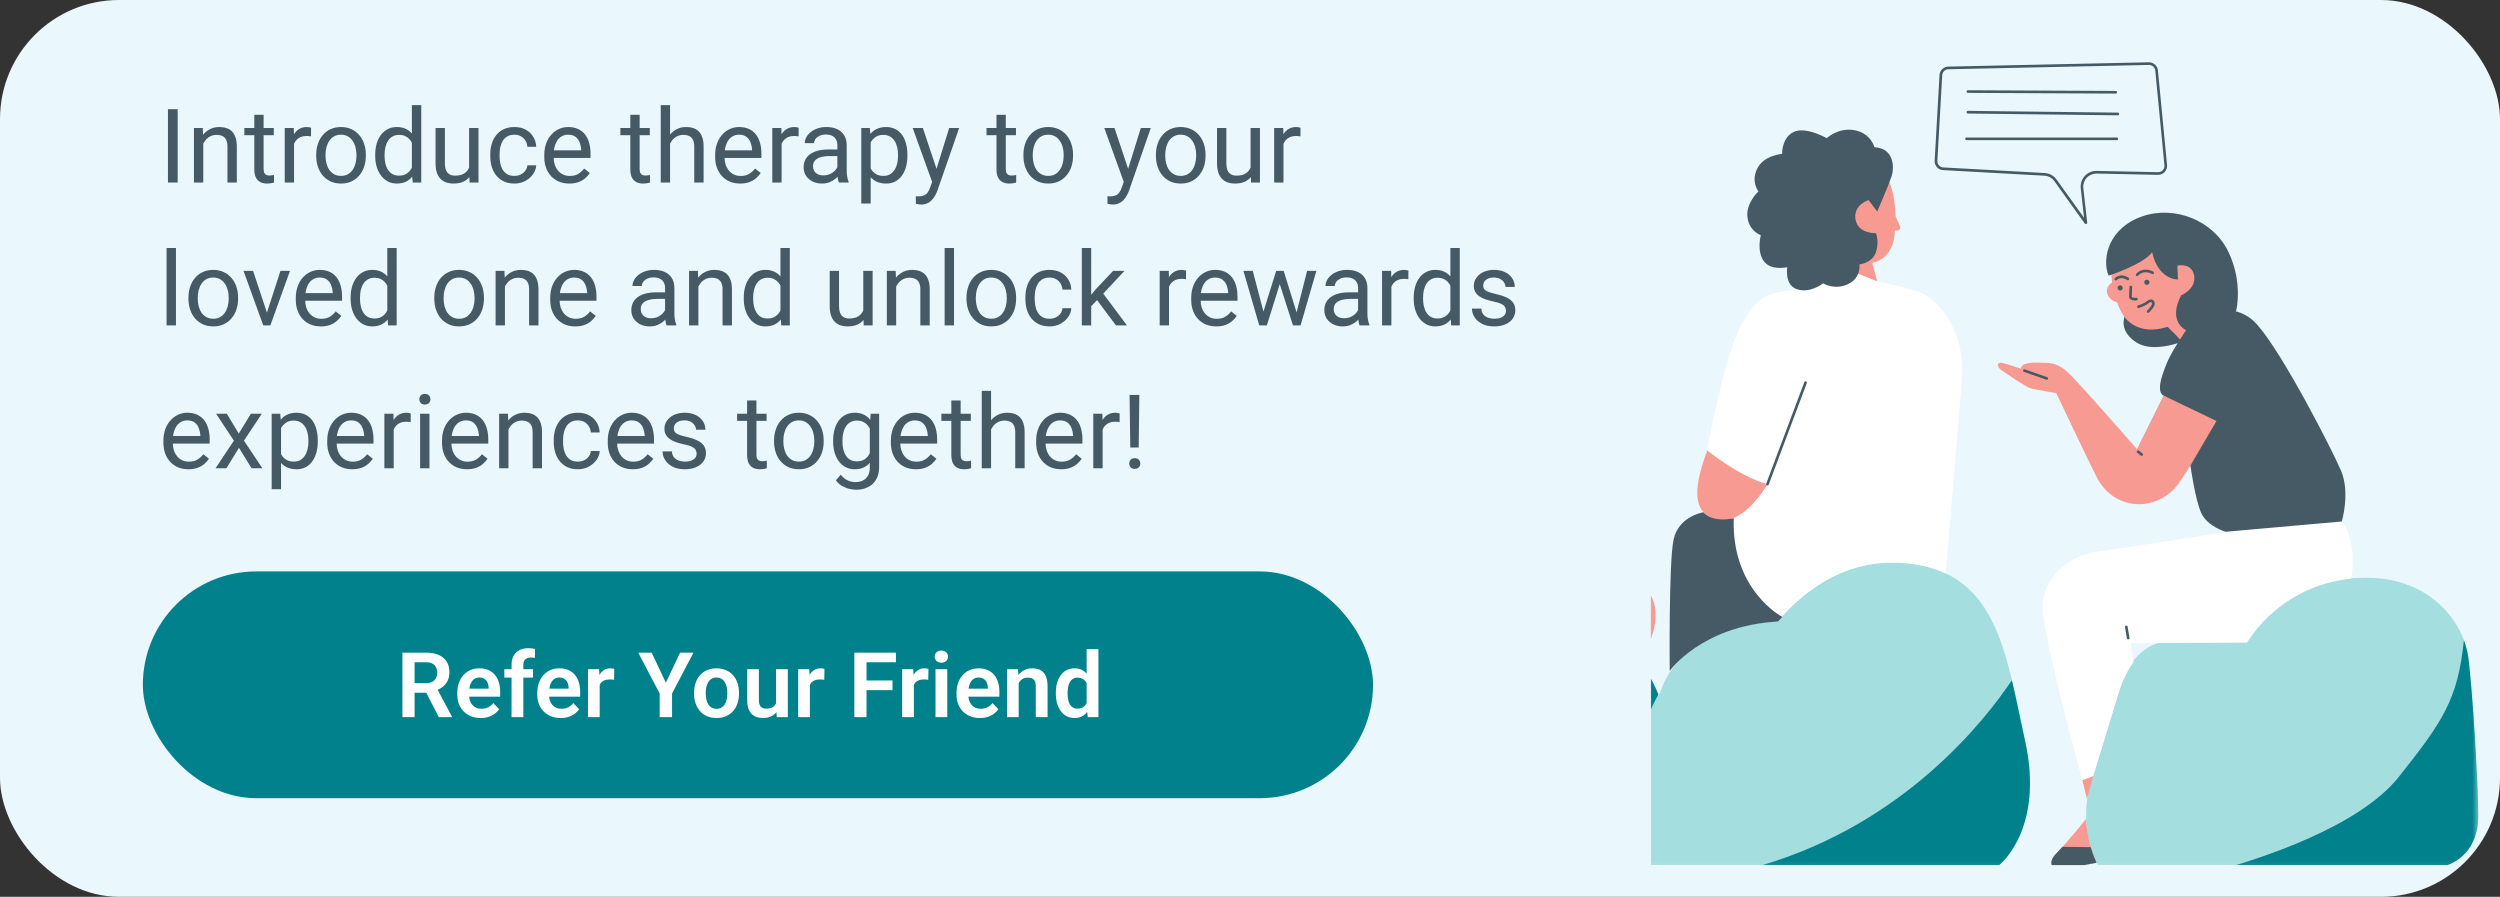 <svg width="315" height="113" viewBox="0 0 315 113" fill="none" xmlns="http://www.w3.org/2000/svg">
<rect x="0" y="0" width="315" height="113" fill="#333333" stroke="none"/>
<rect width="315" height="113" rx="15" fill="#EAF7FC"/>
<path d="M22.387 13.758V23H21.162V13.758H22.387ZM25.611 17.598V23H24.437V16.132H25.548L25.611 17.598ZM25.332 19.306L24.843 19.287C24.848 18.817 24.917 18.383 25.053 17.985C25.188 17.583 25.379 17.234 25.624 16.938C25.869 16.642 26.162 16.413 26.5 16.252C26.843 16.087 27.221 16.005 27.636 16.005C27.975 16.005 28.279 16.051 28.55 16.145C28.821 16.233 29.052 16.377 29.242 16.576C29.437 16.775 29.585 17.033 29.686 17.351C29.788 17.664 29.839 18.047 29.839 18.5V23H28.658V18.487C28.658 18.127 28.605 17.839 28.5 17.623C28.394 17.404 28.239 17.245 28.036 17.148C27.833 17.046 27.583 16.995 27.287 16.995C26.995 16.995 26.729 17.056 26.487 17.179C26.25 17.302 26.045 17.471 25.872 17.687C25.702 17.903 25.569 18.15 25.472 18.43C25.379 18.705 25.332 18.997 25.332 19.306ZM34.498 16.132V17.033H30.785V16.132H34.498ZM32.041 14.462H33.216V21.299C33.216 21.532 33.252 21.707 33.324 21.826C33.396 21.944 33.489 22.023 33.603 22.061C33.717 22.099 33.84 22.118 33.971 22.118C34.069 22.118 34.17 22.109 34.276 22.092C34.386 22.071 34.468 22.054 34.523 22.041L34.53 23C34.437 23.03 34.314 23.057 34.162 23.082C34.014 23.112 33.834 23.127 33.622 23.127C33.334 23.127 33.07 23.07 32.829 22.956C32.587 22.841 32.395 22.651 32.251 22.384C32.111 22.113 32.041 21.75 32.041 21.293V14.462ZM37.05 17.211V23H35.876V16.132H37.018L37.05 17.211ZM39.195 16.094L39.189 17.186C39.092 17.164 38.998 17.152 38.91 17.148C38.825 17.139 38.728 17.135 38.618 17.135C38.347 17.135 38.108 17.177 37.9 17.262C37.693 17.346 37.517 17.465 37.373 17.617C37.23 17.77 37.115 17.951 37.031 18.163C36.95 18.37 36.898 18.599 36.872 18.849L36.542 19.039C36.542 18.624 36.582 18.235 36.663 17.871C36.747 17.507 36.876 17.186 37.05 16.906C37.223 16.623 37.443 16.403 37.71 16.246C37.981 16.085 38.302 16.005 38.675 16.005C38.759 16.005 38.857 16.015 38.967 16.037C39.077 16.053 39.153 16.073 39.195 16.094ZM39.843 19.642V19.496C39.843 19.001 39.915 18.542 40.059 18.119C40.203 17.691 40.41 17.321 40.681 17.008C40.952 16.69 41.279 16.445 41.665 16.271C42.05 16.094 42.481 16.005 42.959 16.005C43.442 16.005 43.876 16.094 44.261 16.271C44.65 16.445 44.98 16.69 45.251 17.008C45.526 17.321 45.736 17.691 45.879 18.119C46.023 18.542 46.095 19.001 46.095 19.496V19.642C46.095 20.137 46.023 20.596 45.879 21.02C45.736 21.443 45.526 21.813 45.251 22.13C44.98 22.444 44.652 22.689 44.267 22.867C43.886 23.04 43.455 23.127 42.972 23.127C42.49 23.127 42.056 23.04 41.671 22.867C41.286 22.689 40.956 22.444 40.681 22.13C40.41 21.813 40.203 21.443 40.059 21.02C39.915 20.596 39.843 20.137 39.843 19.642ZM41.017 19.496V19.642C41.017 19.985 41.057 20.309 41.138 20.613C41.218 20.914 41.339 21.18 41.499 21.413C41.665 21.646 41.87 21.83 42.115 21.965C42.361 22.096 42.646 22.162 42.972 22.162C43.294 22.162 43.575 22.096 43.816 21.965C44.062 21.83 44.265 21.646 44.426 21.413C44.587 21.18 44.707 20.914 44.788 20.613C44.872 20.309 44.915 19.985 44.915 19.642V19.496C44.915 19.158 44.872 18.838 44.788 18.538C44.707 18.233 44.584 17.964 44.419 17.731C44.259 17.494 44.056 17.308 43.81 17.173C43.569 17.037 43.285 16.97 42.959 16.97C42.638 16.97 42.354 17.037 42.109 17.173C41.868 17.308 41.665 17.494 41.499 17.731C41.339 17.964 41.218 18.233 41.138 18.538C41.057 18.838 41.017 19.158 41.017 19.496ZM51.897 21.667V13.25H53.078V23H51.998L51.897 21.667ZM47.276 19.642V19.509C47.276 18.984 47.339 18.508 47.466 18.081C47.597 17.649 47.782 17.279 48.019 16.97C48.26 16.661 48.545 16.424 48.876 16.259C49.21 16.09 49.582 16.005 49.993 16.005C50.424 16.005 50.801 16.081 51.123 16.233C51.448 16.381 51.724 16.599 51.948 16.887C52.176 17.171 52.356 17.514 52.487 17.916C52.618 18.317 52.709 18.773 52.76 19.28V19.864C52.714 20.368 52.623 20.821 52.487 21.223C52.356 21.625 52.176 21.967 51.948 22.251C51.724 22.535 51.448 22.752 51.123 22.905C50.797 23.053 50.416 23.127 49.98 23.127C49.578 23.127 49.21 23.04 48.876 22.867C48.545 22.693 48.26 22.45 48.019 22.137C47.782 21.824 47.597 21.455 47.466 21.032C47.339 20.605 47.276 20.141 47.276 19.642ZM48.456 19.509V19.642C48.456 19.985 48.49 20.306 48.558 20.607C48.63 20.907 48.74 21.172 48.888 21.4C49.036 21.629 49.225 21.809 49.453 21.94C49.682 22.067 49.955 22.13 50.272 22.13C50.661 22.13 50.981 22.048 51.23 21.883C51.484 21.718 51.688 21.5 51.84 21.229C51.992 20.958 52.111 20.664 52.195 20.347V18.817C52.145 18.584 52.071 18.36 51.973 18.144C51.88 17.924 51.757 17.729 51.605 17.56C51.457 17.387 51.273 17.249 51.053 17.148C50.837 17.046 50.581 16.995 50.285 16.995C49.963 16.995 49.686 17.063 49.453 17.198C49.225 17.329 49.036 17.511 48.888 17.744C48.74 17.973 48.63 18.239 48.558 18.544C48.49 18.844 48.456 19.166 48.456 19.509ZM59.108 21.413V16.132H60.289V23H59.165L59.108 21.413ZM59.33 19.966L59.819 19.953C59.819 20.41 59.77 20.833 59.673 21.223C59.58 21.608 59.427 21.942 59.216 22.226C59.004 22.509 58.727 22.731 58.384 22.892C58.041 23.049 57.625 23.127 57.134 23.127C56.8 23.127 56.493 23.078 56.213 22.981C55.938 22.884 55.701 22.733 55.502 22.53C55.303 22.327 55.149 22.063 55.039 21.737C54.933 21.411 54.88 21.02 54.88 20.562V16.132H56.055V20.575C56.055 20.884 56.089 21.14 56.156 21.343C56.228 21.542 56.323 21.701 56.442 21.819C56.565 21.934 56.7 22.014 56.848 22.061C57.001 22.107 57.157 22.13 57.318 22.13C57.817 22.13 58.213 22.035 58.505 21.845C58.797 21.65 59.006 21.39 59.133 21.064C59.264 20.734 59.33 20.368 59.33 19.966ZM64.827 22.162C65.106 22.162 65.365 22.105 65.602 21.991C65.838 21.877 66.033 21.72 66.186 21.521C66.338 21.318 66.425 21.087 66.446 20.829H67.563C67.542 21.235 67.404 21.614 67.15 21.965C66.901 22.312 66.573 22.594 66.166 22.81C65.76 23.021 65.314 23.127 64.827 23.127C64.311 23.127 63.86 23.036 63.475 22.854C63.094 22.672 62.777 22.422 62.523 22.105C62.273 21.788 62.085 21.424 61.958 21.013C61.835 20.599 61.774 20.16 61.774 19.699V19.433C61.774 18.971 61.835 18.535 61.958 18.125C62.085 17.71 62.273 17.344 62.523 17.027C62.777 16.709 63.094 16.46 63.475 16.278C63.86 16.096 64.311 16.005 64.827 16.005C65.365 16.005 65.834 16.115 66.236 16.335C66.638 16.551 66.954 16.847 67.182 17.224C67.415 17.596 67.542 18.019 67.563 18.493H66.446C66.425 18.21 66.344 17.954 66.205 17.725C66.069 17.497 65.883 17.315 65.646 17.179C65.413 17.04 65.14 16.97 64.827 16.97C64.467 16.97 64.165 17.042 63.919 17.186C63.678 17.325 63.486 17.516 63.342 17.757C63.202 17.994 63.101 18.258 63.037 18.55C62.978 18.838 62.948 19.132 62.948 19.433V19.699C62.948 20 62.978 20.296 63.037 20.588C63.096 20.88 63.196 21.144 63.335 21.381C63.479 21.618 63.672 21.809 63.913 21.953C64.159 22.092 64.463 22.162 64.827 22.162ZM71.733 23.127C71.255 23.127 70.822 23.047 70.432 22.886C70.047 22.721 69.715 22.49 69.436 22.194C69.16 21.898 68.949 21.546 68.801 21.14C68.653 20.734 68.579 20.29 68.579 19.807V19.541C68.579 18.982 68.661 18.485 68.826 18.049C68.991 17.609 69.216 17.236 69.499 16.932C69.783 16.627 70.104 16.396 70.464 16.24C70.824 16.083 71.196 16.005 71.581 16.005C72.072 16.005 72.495 16.09 72.851 16.259C73.21 16.428 73.504 16.665 73.733 16.97C73.961 17.27 74.131 17.626 74.241 18.036C74.351 18.442 74.406 18.887 74.406 19.369V19.896H69.277V18.938H73.231V18.849C73.215 18.544 73.151 18.248 73.041 17.96C72.935 17.672 72.766 17.435 72.533 17.249C72.3 17.063 71.983 16.97 71.581 16.97C71.314 16.97 71.069 17.027 70.845 17.141C70.62 17.251 70.428 17.416 70.267 17.636C70.106 17.856 69.981 18.125 69.893 18.442C69.804 18.76 69.759 19.126 69.759 19.541V19.807C69.759 20.133 69.804 20.44 69.893 20.727C69.986 21.011 70.119 21.261 70.293 21.477C70.47 21.692 70.684 21.862 70.934 21.984C71.188 22.107 71.475 22.169 71.797 22.169C72.212 22.169 72.563 22.084 72.851 21.915C73.138 21.745 73.39 21.519 73.606 21.235L74.317 21.8C74.169 22.025 73.981 22.238 73.752 22.441C73.523 22.645 73.242 22.81 72.908 22.936C72.578 23.064 72.186 23.127 71.733 23.127ZM81.877 16.132V17.033H78.164V16.132H81.877ZM79.42 14.462H80.595V21.299C80.595 21.532 80.631 21.707 80.703 21.826C80.775 21.944 80.868 22.023 80.982 22.061C81.096 22.099 81.219 22.118 81.35 22.118C81.447 22.118 81.549 22.109 81.655 22.092C81.765 22.071 81.847 22.054 81.902 22.041L81.909 23C81.816 23.03 81.693 23.057 81.54 23.082C81.392 23.112 81.213 23.127 81.001 23.127C80.713 23.127 80.449 23.07 80.207 22.956C79.966 22.841 79.774 22.651 79.63 22.384C79.49 22.113 79.42 21.75 79.42 21.293V14.462ZM84.429 13.25V23H83.254V13.25H84.429ZM84.149 19.306L83.661 19.287C83.665 18.817 83.735 18.383 83.87 17.985C84.005 17.583 84.196 17.234 84.441 16.938C84.687 16.642 84.979 16.413 85.317 16.252C85.66 16.087 86.039 16.005 86.454 16.005C86.792 16.005 87.097 16.051 87.368 16.145C87.638 16.233 87.869 16.377 88.06 16.576C88.254 16.775 88.402 17.033 88.504 17.351C88.606 17.664 88.656 18.047 88.656 18.5V23H87.476V18.487C87.476 18.127 87.423 17.839 87.317 17.623C87.211 17.404 87.057 17.245 86.853 17.148C86.65 17.046 86.401 16.995 86.105 16.995C85.812 16.995 85.546 17.056 85.305 17.179C85.068 17.302 84.862 17.471 84.689 17.687C84.52 17.903 84.386 18.15 84.289 18.43C84.196 18.705 84.149 18.997 84.149 19.306ZM93.265 23.127C92.787 23.127 92.353 23.047 91.963 22.886C91.578 22.721 91.246 22.49 90.967 22.194C90.692 21.898 90.48 21.546 90.332 21.14C90.184 20.734 90.11 20.29 90.11 19.807V19.541C90.11 18.982 90.192 18.485 90.357 18.049C90.522 17.609 90.747 17.236 91.03 16.932C91.314 16.627 91.635 16.396 91.995 16.24C92.355 16.083 92.727 16.005 93.112 16.005C93.603 16.005 94.026 16.09 94.382 16.259C94.742 16.428 95.036 16.665 95.264 16.97C95.493 17.27 95.662 17.626 95.772 18.036C95.882 18.442 95.937 18.887 95.937 19.369V19.896H90.808V18.938H94.763V18.849C94.746 18.544 94.682 18.248 94.572 17.96C94.466 17.672 94.297 17.435 94.064 17.249C93.832 17.063 93.514 16.97 93.112 16.97C92.846 16.97 92.6 17.027 92.376 17.141C92.152 17.251 91.959 17.416 91.798 17.636C91.638 17.856 91.513 18.125 91.424 18.442C91.335 18.76 91.29 19.126 91.29 19.541V19.807C91.29 20.133 91.335 20.44 91.424 20.727C91.517 21.011 91.65 21.261 91.824 21.477C92.001 21.692 92.215 21.862 92.465 21.984C92.719 22.107 93.007 22.169 93.328 22.169C93.743 22.169 94.094 22.084 94.382 21.915C94.67 21.745 94.921 21.519 95.137 21.235L95.848 21.8C95.7 22.025 95.512 22.238 95.283 22.441C95.055 22.645 94.773 22.81 94.439 22.936C94.109 23.064 93.717 23.127 93.265 23.127ZM98.482 17.211V23H97.308V16.132H98.451L98.482 17.211ZM100.628 16.094L100.622 17.186C100.524 17.164 100.431 17.152 100.342 17.148C100.258 17.139 100.16 17.135 100.05 17.135C99.779 17.135 99.54 17.177 99.333 17.262C99.126 17.346 98.95 17.465 98.806 17.617C98.662 17.77 98.548 17.951 98.463 18.163C98.383 18.37 98.33 18.599 98.305 18.849L97.975 19.039C97.975 18.624 98.015 18.235 98.095 17.871C98.18 17.507 98.309 17.186 98.482 16.906C98.656 16.623 98.876 16.403 99.143 16.246C99.413 16.085 99.735 16.005 100.107 16.005C100.192 16.005 100.289 16.015 100.399 16.037C100.509 16.053 100.586 16.073 100.628 16.094ZM105.509 21.826V18.29C105.509 18.019 105.454 17.784 105.344 17.585C105.238 17.382 105.078 17.226 104.862 17.116C104.646 17.006 104.379 16.951 104.062 16.951C103.766 16.951 103.506 17.002 103.281 17.103C103.061 17.205 102.888 17.338 102.761 17.503C102.638 17.668 102.577 17.846 102.577 18.036H101.402C101.402 17.791 101.466 17.547 101.593 17.306C101.72 17.065 101.902 16.847 102.139 16.652C102.38 16.453 102.668 16.297 103.002 16.183C103.34 16.064 103.717 16.005 104.132 16.005C104.631 16.005 105.071 16.09 105.452 16.259C105.837 16.428 106.138 16.684 106.354 17.027C106.574 17.365 106.684 17.791 106.684 18.303V21.502C106.684 21.73 106.703 21.974 106.741 22.232C106.783 22.49 106.844 22.712 106.925 22.898V23H105.7C105.64 22.865 105.594 22.685 105.56 22.46C105.526 22.232 105.509 22.02 105.509 21.826ZM105.712 18.836L105.725 19.661H104.538C104.204 19.661 103.905 19.689 103.643 19.744C103.381 19.794 103.161 19.873 102.983 19.979C102.805 20.084 102.67 20.218 102.577 20.378C102.484 20.535 102.437 20.719 102.437 20.931C102.437 21.146 102.486 21.343 102.583 21.521C102.68 21.699 102.826 21.84 103.021 21.946C103.22 22.048 103.463 22.099 103.751 22.099C104.111 22.099 104.428 22.023 104.703 21.87C104.978 21.718 105.196 21.532 105.357 21.311C105.522 21.091 105.611 20.878 105.624 20.67L106.125 21.235C106.095 21.413 106.015 21.61 105.884 21.826C105.753 22.041 105.577 22.249 105.357 22.448C105.141 22.642 104.883 22.805 104.583 22.936C104.286 23.064 103.952 23.127 103.58 23.127C103.114 23.127 102.706 23.036 102.354 22.854C102.007 22.672 101.737 22.429 101.542 22.124C101.352 21.815 101.256 21.47 101.256 21.089C101.256 20.721 101.328 20.398 101.472 20.118C101.616 19.835 101.823 19.6 102.094 19.414C102.365 19.223 102.691 19.079 103.072 18.982C103.453 18.885 103.878 18.836 104.348 18.836H105.712ZM109.705 17.452V25.641H108.524V16.132H109.604L109.705 17.452ZM114.333 19.509V19.642C114.333 20.141 114.273 20.605 114.155 21.032C114.036 21.455 113.863 21.824 113.634 22.137C113.41 22.45 113.133 22.693 112.803 22.867C112.473 23.04 112.094 23.127 111.667 23.127C111.231 23.127 110.846 23.055 110.511 22.911C110.177 22.767 109.893 22.558 109.661 22.283C109.428 22.008 109.242 21.678 109.102 21.293C108.967 20.907 108.874 20.474 108.823 19.991V19.28C108.874 18.773 108.969 18.317 109.108 17.916C109.248 17.514 109.432 17.171 109.661 16.887C109.893 16.599 110.175 16.381 110.505 16.233C110.835 16.081 111.216 16.005 111.647 16.005C112.079 16.005 112.462 16.09 112.796 16.259C113.131 16.424 113.412 16.661 113.641 16.97C113.869 17.279 114.041 17.649 114.155 18.081C114.273 18.508 114.333 18.984 114.333 19.509ZM113.152 19.642V19.509C113.152 19.166 113.116 18.844 113.044 18.544C112.972 18.239 112.86 17.973 112.708 17.744C112.559 17.511 112.369 17.329 112.136 17.198C111.903 17.063 111.626 16.995 111.305 16.995C111.008 16.995 110.75 17.046 110.53 17.148C110.314 17.249 110.13 17.387 109.978 17.56C109.826 17.729 109.701 17.924 109.604 18.144C109.51 18.36 109.441 18.584 109.394 18.817V20.461C109.479 20.757 109.597 21.037 109.75 21.299C109.902 21.557 110.105 21.766 110.359 21.927C110.613 22.084 110.932 22.162 111.317 22.162C111.635 22.162 111.908 22.096 112.136 21.965C112.369 21.83 112.559 21.646 112.708 21.413C112.86 21.18 112.972 20.914 113.044 20.613C113.116 20.309 113.152 19.985 113.152 19.642ZM117.684 22.289L119.595 16.132H120.852L118.097 24.06C118.033 24.229 117.949 24.411 117.843 24.606C117.741 24.805 117.61 24.993 117.449 25.171C117.288 25.349 117.094 25.492 116.865 25.602C116.641 25.717 116.372 25.774 116.059 25.774C115.966 25.774 115.847 25.761 115.704 25.736C115.56 25.71 115.458 25.689 115.399 25.672L115.393 24.72C115.426 24.724 115.479 24.729 115.551 24.733C115.627 24.741 115.68 24.746 115.71 24.746C115.977 24.746 116.203 24.71 116.389 24.638C116.575 24.57 116.732 24.454 116.859 24.289C116.99 24.128 117.102 23.906 117.195 23.622L117.684 22.289ZM116.281 16.132L118.065 21.464L118.37 22.702L117.525 23.133L114.999 16.132H116.281ZM128.012 16.132V17.033H124.298V16.132H128.012ZM125.555 14.462H126.729V21.299C126.729 21.532 126.765 21.707 126.837 21.826C126.909 21.944 127.002 22.023 127.117 22.061C127.231 22.099 127.354 22.118 127.485 22.118C127.582 22.118 127.684 22.109 127.79 22.092C127.9 22.071 127.982 22.054 128.037 22.041L128.043 23C127.95 23.03 127.828 23.057 127.675 23.082C127.527 23.112 127.347 23.127 127.136 23.127C126.848 23.127 126.583 23.07 126.342 22.956C126.101 22.841 125.909 22.651 125.765 22.384C125.625 22.113 125.555 21.75 125.555 21.293V14.462ZM128.951 19.642V19.496C128.951 19.001 129.023 18.542 129.167 18.119C129.311 17.691 129.518 17.321 129.789 17.008C130.06 16.69 130.388 16.445 130.773 16.271C131.158 16.094 131.59 16.005 132.068 16.005C132.55 16.005 132.984 16.094 133.369 16.271C133.758 16.445 134.089 16.69 134.359 17.008C134.634 17.321 134.844 17.691 134.988 18.119C135.132 18.542 135.204 19.001 135.204 19.496V19.642C135.204 20.137 135.132 20.596 134.988 21.02C134.844 21.443 134.634 21.813 134.359 22.13C134.089 22.444 133.761 22.689 133.375 22.867C132.995 23.04 132.563 23.127 132.081 23.127C131.598 23.127 131.164 23.04 130.779 22.867C130.394 22.689 130.064 22.444 129.789 22.13C129.518 21.813 129.311 21.443 129.167 21.02C129.023 20.596 128.951 20.137 128.951 19.642ZM130.125 19.496V19.642C130.125 19.985 130.166 20.309 130.246 20.613C130.326 20.914 130.447 21.18 130.608 21.413C130.773 21.646 130.978 21.83 131.224 21.965C131.469 22.096 131.755 22.162 132.081 22.162C132.402 22.162 132.684 22.096 132.925 21.965C133.17 21.83 133.373 21.646 133.534 21.413C133.695 21.18 133.816 20.914 133.896 20.613C133.981 20.309 134.023 19.985 134.023 19.642V19.496C134.023 19.158 133.981 18.838 133.896 18.538C133.816 18.233 133.693 17.964 133.528 17.731C133.367 17.494 133.164 17.308 132.918 17.173C132.677 17.037 132.394 16.97 132.068 16.97C131.746 16.97 131.463 17.037 131.217 17.173C130.976 17.308 130.773 17.494 130.608 17.731C130.447 17.964 130.326 18.233 130.246 18.538C130.166 18.838 130.125 19.158 130.125 19.496ZM141.831 22.289L143.741 16.132H144.998L142.243 24.06C142.18 24.229 142.095 24.411 141.989 24.606C141.888 24.805 141.757 24.993 141.596 25.171C141.435 25.349 141.24 25.492 141.012 25.602C140.787 25.717 140.519 25.774 140.206 25.774C140.112 25.774 139.994 25.761 139.85 25.736C139.706 25.71 139.605 25.689 139.545 25.672L139.539 24.72C139.573 24.724 139.626 24.729 139.698 24.733C139.774 24.741 139.827 24.746 139.856 24.746C140.123 24.746 140.349 24.71 140.536 24.638C140.722 24.57 140.878 24.454 141.005 24.289C141.137 24.128 141.249 23.906 141.342 23.622L141.831 22.289ZM140.428 16.132L142.211 21.464L142.516 22.702L141.672 23.133L139.146 16.132H140.428ZM145.646 19.642V19.496C145.646 19.001 145.717 18.542 145.861 18.119C146.005 17.691 146.213 17.321 146.483 17.008C146.754 16.69 147.082 16.445 147.467 16.271C147.852 16.094 148.284 16.005 148.762 16.005C149.245 16.005 149.678 16.094 150.063 16.271C150.453 16.445 150.783 16.69 151.054 17.008C151.329 17.321 151.538 17.691 151.682 18.119C151.826 18.542 151.898 19.001 151.898 19.496V19.642C151.898 20.137 151.826 20.596 151.682 21.02C151.538 21.443 151.329 21.813 151.054 22.13C150.783 22.444 150.455 22.689 150.07 22.867C149.689 23.04 149.257 23.127 148.775 23.127C148.292 23.127 147.859 23.04 147.474 22.867C147.089 22.689 146.758 22.444 146.483 22.13C146.213 21.813 146.005 21.443 145.861 21.02C145.717 20.596 145.646 20.137 145.646 19.642ZM146.82 19.496V19.642C146.82 19.985 146.86 20.309 146.94 20.613C147.021 20.914 147.141 21.18 147.302 21.413C147.467 21.646 147.673 21.83 147.918 21.965C148.163 22.096 148.449 22.162 148.775 22.162C149.097 22.162 149.378 22.096 149.619 21.965C149.865 21.83 150.068 21.646 150.229 21.413C150.389 21.18 150.51 20.914 150.59 20.613C150.675 20.309 150.717 19.985 150.717 19.642V19.496C150.717 19.158 150.675 18.838 150.59 18.538C150.51 18.233 150.387 17.964 150.222 17.731C150.061 17.494 149.858 17.308 149.613 17.173C149.372 17.037 149.088 16.97 148.762 16.97C148.441 16.97 148.157 17.037 147.912 17.173C147.67 17.308 147.467 17.494 147.302 17.731C147.141 17.964 147.021 18.233 146.94 18.538C146.86 18.838 146.82 19.158 146.82 19.496ZM157.573 21.413V16.132H158.753V23H157.63L157.573 21.413ZM157.795 19.966L158.284 19.953C158.284 20.41 158.235 20.833 158.138 21.223C158.045 21.608 157.892 21.942 157.681 22.226C157.469 22.509 157.192 22.731 156.849 22.892C156.506 23.049 156.09 23.127 155.599 23.127C155.264 23.127 154.958 23.078 154.678 22.981C154.403 22.884 154.166 22.733 153.967 22.53C153.768 22.327 153.614 22.063 153.504 21.737C153.398 21.411 153.345 21.02 153.345 20.562V16.132H154.52V20.575C154.52 20.884 154.553 21.14 154.621 21.343C154.693 21.542 154.788 21.701 154.907 21.819C155.029 21.934 155.165 22.014 155.313 22.061C155.465 22.107 155.622 22.13 155.783 22.13C156.282 22.13 156.678 22.035 156.97 21.845C157.262 21.65 157.471 21.39 157.598 21.064C157.729 20.734 157.795 20.368 157.795 19.966ZM161.718 17.211V23H160.543V16.132H161.686L161.718 17.211ZM163.863 16.094L163.857 17.186C163.76 17.164 163.667 17.152 163.578 17.148C163.493 17.139 163.396 17.135 163.286 17.135C163.015 17.135 162.776 17.177 162.568 17.262C162.361 17.346 162.185 17.465 162.042 17.617C161.898 17.77 161.783 17.951 161.699 18.163C161.618 18.37 161.565 18.599 161.54 18.849L161.21 19.039C161.21 18.624 161.25 18.235 161.331 17.871C161.415 17.507 161.544 17.186 161.718 16.906C161.891 16.623 162.111 16.403 162.378 16.246C162.649 16.085 162.97 16.005 163.343 16.005C163.427 16.005 163.525 16.015 163.635 16.037C163.745 16.053 163.821 16.073 163.863 16.094ZM22.171 31.25V41H20.99V31.25H22.171ZM23.745 37.642V37.496C23.745 37.001 23.817 36.542 23.961 36.119C24.105 35.691 24.312 35.321 24.583 35.008C24.854 34.69 25.182 34.445 25.567 34.272C25.952 34.094 26.384 34.005 26.862 34.005C27.344 34.005 27.778 34.094 28.163 34.272C28.552 34.445 28.883 34.69 29.153 35.008C29.428 35.321 29.638 35.691 29.782 36.119C29.926 36.542 29.998 37.001 29.998 37.496V37.642C29.998 38.137 29.926 38.596 29.782 39.02C29.638 39.443 29.428 39.813 29.153 40.13C28.883 40.444 28.555 40.689 28.169 40.867C27.789 41.04 27.357 41.127 26.875 41.127C26.392 41.127 25.958 41.04 25.573 40.867C25.188 40.689 24.858 40.444 24.583 40.13C24.312 39.813 24.105 39.443 23.961 39.02C23.817 38.596 23.745 38.137 23.745 37.642ZM24.919 37.496V37.642C24.919 37.985 24.96 38.309 25.04 38.613C25.12 38.914 25.241 39.18 25.402 39.413C25.567 39.646 25.772 39.83 26.018 39.965C26.263 40.096 26.549 40.162 26.875 40.162C27.196 40.162 27.477 40.096 27.719 39.965C27.964 39.83 28.167 39.646 28.328 39.413C28.489 39.18 28.61 38.914 28.69 38.613C28.775 38.309 28.817 37.985 28.817 37.642V37.496C28.817 37.158 28.775 36.838 28.69 36.538C28.61 36.233 28.487 35.964 28.322 35.731C28.161 35.495 27.958 35.308 27.712 35.173C27.471 35.037 27.188 34.97 26.862 34.97C26.54 34.97 26.257 35.037 26.011 35.173C25.77 35.308 25.567 35.495 25.402 35.731C25.241 35.964 25.12 36.233 25.04 36.538C24.96 36.838 24.919 37.158 24.919 37.496ZM33.457 39.94L35.336 34.132H36.536L34.066 41H33.279L33.457 39.94ZM31.889 34.132L33.825 39.972L33.959 41H33.171L30.683 34.132H31.889ZM40.427 41.127C39.949 41.127 39.515 41.047 39.126 40.886C38.74 40.721 38.408 40.49 38.129 40.194C37.854 39.898 37.642 39.546 37.494 39.14C37.346 38.734 37.272 38.29 37.272 37.807V37.541C37.272 36.982 37.355 36.485 37.52 36.049C37.685 35.609 37.909 35.236 38.192 34.932C38.476 34.627 38.797 34.396 39.157 34.24C39.517 34.083 39.889 34.005 40.274 34.005C40.765 34.005 41.188 34.09 41.544 34.259C41.904 34.428 42.198 34.665 42.426 34.97C42.655 35.27 42.824 35.626 42.934 36.036C43.044 36.442 43.099 36.887 43.099 37.369V37.896H37.97V36.938H41.925V36.849C41.908 36.544 41.844 36.248 41.734 35.96C41.629 35.672 41.459 35.435 41.227 35.249C40.994 35.063 40.676 34.97 40.274 34.97C40.008 34.97 39.762 35.027 39.538 35.141C39.314 35.251 39.121 35.416 38.96 35.636C38.8 35.856 38.675 36.125 38.586 36.442C38.497 36.76 38.453 37.126 38.453 37.541V37.807C38.453 38.133 38.497 38.44 38.586 38.727C38.679 39.011 38.812 39.261 38.986 39.477C39.164 39.692 39.377 39.862 39.627 39.984C39.881 40.107 40.169 40.169 40.49 40.169C40.905 40.169 41.256 40.084 41.544 39.915C41.832 39.745 42.084 39.519 42.299 39.235L43.01 39.8C42.862 40.025 42.674 40.238 42.445 40.441C42.217 40.645 41.935 40.81 41.601 40.937C41.271 41.063 40.88 41.127 40.427 41.127ZM48.799 39.667V31.25H49.98V41H48.901L48.799 39.667ZM44.178 37.642V37.509C44.178 36.984 44.242 36.508 44.369 36.081C44.5 35.649 44.684 35.279 44.921 34.97C45.162 34.661 45.448 34.424 45.778 34.259C46.112 34.09 46.484 34.005 46.895 34.005C47.327 34.005 47.703 34.081 48.025 34.233C48.351 34.382 48.626 34.599 48.85 34.887C49.079 35.171 49.258 35.514 49.39 35.916C49.521 36.318 49.612 36.773 49.663 37.28V37.864C49.616 38.368 49.525 38.821 49.39 39.223C49.258 39.625 49.079 39.967 48.85 40.251C48.626 40.535 48.351 40.752 48.025 40.905C47.699 41.053 47.318 41.127 46.882 41.127C46.48 41.127 46.112 41.04 45.778 40.867C45.448 40.693 45.162 40.45 44.921 40.137C44.684 39.824 44.5 39.455 44.369 39.032C44.242 38.605 44.178 38.141 44.178 37.642ZM45.359 37.509V37.642C45.359 37.985 45.393 38.306 45.46 38.607C45.532 38.907 45.642 39.172 45.791 39.4C45.939 39.629 46.127 39.809 46.355 39.94C46.584 40.067 46.857 40.13 47.174 40.13C47.564 40.13 47.883 40.048 48.133 39.883C48.387 39.718 48.59 39.5 48.742 39.229C48.895 38.958 49.013 38.664 49.098 38.347V36.817C49.047 36.584 48.973 36.36 48.876 36.144C48.782 35.924 48.66 35.729 48.507 35.56C48.359 35.387 48.175 35.249 47.955 35.148C47.739 35.046 47.483 34.995 47.187 34.995C46.865 34.995 46.588 35.063 46.355 35.198C46.127 35.329 45.939 35.511 45.791 35.744C45.642 35.973 45.532 36.239 45.46 36.544C45.393 36.844 45.359 37.166 45.359 37.509ZM54.722 37.642V37.496C54.722 37.001 54.794 36.542 54.938 36.119C55.081 35.691 55.289 35.321 55.56 35.008C55.83 34.69 56.158 34.445 56.544 34.272C56.928 34.094 57.36 34.005 57.838 34.005C58.321 34.005 58.755 34.094 59.14 34.272C59.529 34.445 59.859 34.69 60.13 35.008C60.405 35.321 60.614 35.691 60.758 36.119C60.902 36.542 60.974 37.001 60.974 37.496V37.642C60.974 38.137 60.902 38.596 60.758 39.02C60.614 39.443 60.405 39.813 60.13 40.13C59.859 40.444 59.531 40.689 59.146 40.867C58.765 41.04 58.334 41.127 57.851 41.127C57.369 41.127 56.935 41.04 56.55 40.867C56.165 40.689 55.835 40.444 55.56 40.13C55.289 39.813 55.081 39.443 54.938 39.02C54.794 38.596 54.722 38.137 54.722 37.642ZM55.896 37.496V37.642C55.896 37.985 55.936 38.309 56.017 38.613C56.097 38.914 56.218 39.18 56.378 39.413C56.544 39.646 56.749 39.83 56.994 39.965C57.24 40.096 57.525 40.162 57.851 40.162C58.173 40.162 58.454 40.096 58.695 39.965C58.941 39.83 59.144 39.646 59.305 39.413C59.465 39.18 59.586 38.914 59.666 38.613C59.751 38.309 59.794 37.985 59.794 37.642V37.496C59.794 37.158 59.751 36.838 59.666 36.538C59.586 36.233 59.463 35.964 59.298 35.731C59.138 35.495 58.934 35.308 58.689 35.173C58.448 35.037 58.164 34.97 57.838 34.97C57.517 34.97 57.233 35.037 56.988 35.173C56.747 35.308 56.544 35.495 56.378 35.731C56.218 35.964 56.097 36.233 56.017 36.538C55.936 36.838 55.896 37.158 55.896 37.496ZM63.621 35.598V41H62.447V34.132H63.558L63.621 35.598ZM63.342 37.306L62.853 37.287C62.857 36.817 62.927 36.383 63.062 35.985C63.198 35.583 63.388 35.234 63.634 34.938C63.879 34.642 64.171 34.413 64.51 34.252C64.853 34.087 65.231 34.005 65.646 34.005C65.984 34.005 66.289 34.051 66.56 34.145C66.831 34.233 67.061 34.377 67.252 34.576C67.447 34.775 67.595 35.033 67.696 35.351C67.798 35.664 67.849 36.047 67.849 36.499V41H66.668V36.487C66.668 36.127 66.615 35.839 66.509 35.623C66.403 35.404 66.249 35.245 66.046 35.148C65.843 35.046 65.593 34.995 65.297 34.995C65.005 34.995 64.738 35.056 64.497 35.179C64.26 35.302 64.055 35.471 63.881 35.687C63.712 35.903 63.579 36.15 63.481 36.43C63.388 36.705 63.342 36.997 63.342 37.306ZM72.482 41.127C72.004 41.127 71.57 41.047 71.181 40.886C70.796 40.721 70.464 40.49 70.185 40.194C69.909 39.898 69.698 39.546 69.55 39.14C69.402 38.734 69.328 38.29 69.328 37.807V37.541C69.328 36.982 69.41 36.485 69.575 36.049C69.74 35.609 69.965 35.236 70.248 34.932C70.532 34.627 70.853 34.396 71.213 34.24C71.573 34.083 71.945 34.005 72.33 34.005C72.821 34.005 73.244 34.09 73.6 34.259C73.959 34.428 74.253 34.665 74.482 34.97C74.71 35.27 74.88 35.626 74.99 36.036C75.1 36.442 75.155 36.887 75.155 37.369V37.896H70.026V36.938H73.981V36.849C73.963 36.544 73.9 36.248 73.79 35.96C73.684 35.672 73.515 35.435 73.282 35.249C73.049 35.063 72.732 34.97 72.33 34.97C72.064 34.97 71.818 35.027 71.594 35.141C71.37 35.251 71.177 35.416 71.016 35.636C70.855 35.856 70.731 36.125 70.642 36.442C70.553 36.76 70.508 37.126 70.508 37.541V37.807C70.508 38.133 70.553 38.44 70.642 38.727C70.735 39.011 70.868 39.261 71.041 39.477C71.219 39.692 71.433 39.862 71.683 39.984C71.936 40.107 72.224 40.169 72.546 40.169C72.961 40.169 73.312 40.084 73.6 39.915C73.887 39.745 74.139 39.519 74.355 39.235L75.066 39.8C74.918 40.025 74.73 40.238 74.501 40.441C74.272 40.645 73.991 40.81 73.657 40.937C73.327 41.063 72.935 41.127 72.482 41.127ZM83.8 39.826V36.29C83.8 36.019 83.745 35.784 83.635 35.585C83.529 35.382 83.369 35.226 83.153 35.116C82.937 35.006 82.67 34.951 82.353 34.951C82.057 34.951 81.796 35.002 81.572 35.103C81.352 35.205 81.179 35.338 81.052 35.503C80.929 35.668 80.868 35.846 80.868 36.036H79.693C79.693 35.791 79.757 35.547 79.884 35.306C80.011 35.065 80.193 34.847 80.43 34.652C80.671 34.453 80.959 34.297 81.293 34.183C81.632 34.064 82.008 34.005 82.423 34.005C82.922 34.005 83.362 34.09 83.743 34.259C84.128 34.428 84.429 34.684 84.644 35.027C84.865 35.365 84.975 35.791 84.975 36.303V39.502C84.975 39.73 84.994 39.974 85.032 40.232C85.074 40.49 85.135 40.712 85.216 40.898V41H83.991C83.931 40.865 83.885 40.685 83.851 40.46C83.817 40.232 83.8 40.02 83.8 39.826ZM84.003 36.836L84.016 37.661H82.829C82.495 37.661 82.197 37.689 81.934 37.744C81.672 37.794 81.452 37.873 81.274 37.978C81.096 38.084 80.961 38.218 80.868 38.378C80.775 38.535 80.728 38.719 80.728 38.931C80.728 39.147 80.777 39.343 80.874 39.521C80.971 39.699 81.117 39.84 81.312 39.946C81.511 40.048 81.754 40.099 82.042 40.099C82.402 40.099 82.719 40.023 82.994 39.87C83.269 39.718 83.487 39.532 83.648 39.312C83.813 39.092 83.902 38.878 83.915 38.67L84.416 39.235C84.386 39.413 84.306 39.61 84.175 39.826C84.044 40.041 83.868 40.249 83.648 40.448C83.432 40.642 83.174 40.805 82.874 40.937C82.577 41.063 82.243 41.127 81.871 41.127C81.405 41.127 80.997 41.036 80.645 40.854C80.299 40.672 80.028 40.429 79.833 40.124C79.643 39.815 79.547 39.47 79.547 39.089C79.547 38.721 79.619 38.398 79.763 38.118C79.907 37.835 80.114 37.6 80.385 37.414C80.656 37.223 80.982 37.079 81.363 36.982C81.744 36.885 82.169 36.836 82.639 36.836H84.003ZM87.996 35.598V41H86.822V34.132H87.933L87.996 35.598ZM87.717 37.306L87.228 37.287C87.232 36.817 87.302 36.383 87.438 35.985C87.573 35.583 87.763 35.234 88.009 34.938C88.254 34.642 88.546 34.413 88.885 34.252C89.228 34.087 89.606 34.005 90.021 34.005C90.359 34.005 90.664 34.051 90.935 34.145C91.206 34.233 91.436 34.377 91.627 34.576C91.822 34.775 91.97 35.033 92.071 35.351C92.173 35.664 92.224 36.047 92.224 36.499V41H91.043V36.487C91.043 36.127 90.99 35.839 90.884 35.623C90.778 35.404 90.624 35.245 90.421 35.148C90.218 35.046 89.968 34.995 89.672 34.995C89.38 34.995 89.113 35.056 88.872 35.179C88.635 35.302 88.43 35.471 88.256 35.687C88.087 35.903 87.954 36.15 87.856 36.43C87.763 36.705 87.717 36.997 87.717 37.306ZM98.336 39.667V31.25H99.517V41H98.438L98.336 39.667ZM93.715 37.642V37.509C93.715 36.984 93.779 36.508 93.906 36.081C94.037 35.649 94.221 35.279 94.458 34.97C94.699 34.661 94.985 34.424 95.315 34.259C95.649 34.09 96.022 34.005 96.432 34.005C96.864 34.005 97.24 34.081 97.562 34.233C97.888 34.382 98.163 34.599 98.387 34.887C98.616 35.171 98.796 35.514 98.927 35.916C99.058 36.318 99.149 36.773 99.2 37.28V37.864C99.153 38.368 99.062 38.821 98.927 39.223C98.796 39.625 98.616 39.967 98.387 40.251C98.163 40.535 97.888 40.752 97.562 40.905C97.236 41.053 96.855 41.127 96.419 41.127C96.017 41.127 95.649 41.04 95.315 40.867C94.985 40.693 94.699 40.45 94.458 40.137C94.221 39.824 94.037 39.455 93.906 39.032C93.779 38.605 93.715 38.141 93.715 37.642ZM94.896 37.509V37.642C94.896 37.985 94.93 38.306 94.998 38.607C95.07 38.907 95.18 39.172 95.328 39.4C95.476 39.629 95.664 39.809 95.893 39.94C96.121 40.067 96.394 40.13 96.711 40.13C97.101 40.13 97.42 40.048 97.67 39.883C97.924 39.718 98.127 39.5 98.279 39.229C98.432 38.958 98.55 38.664 98.635 38.347V36.817C98.584 36.584 98.51 36.36 98.413 36.144C98.32 35.924 98.197 35.729 98.044 35.56C97.896 35.387 97.712 35.249 97.492 35.148C97.276 35.046 97.02 34.995 96.724 34.995C96.403 34.995 96.125 35.063 95.893 35.198C95.664 35.329 95.476 35.511 95.328 35.744C95.18 35.973 95.07 36.239 94.998 36.544C94.93 36.844 94.896 37.166 94.896 37.509ZM108.772 39.413V34.132H109.953V41H108.829L108.772 39.413ZM108.994 37.966L109.483 37.953C109.483 38.41 109.434 38.833 109.337 39.223C109.244 39.608 109.091 39.942 108.88 40.226C108.668 40.509 108.391 40.731 108.048 40.892C107.706 41.049 107.289 41.127 106.798 41.127C106.464 41.127 106.157 41.078 105.877 40.981C105.602 40.884 105.365 40.733 105.167 40.53C104.968 40.327 104.813 40.063 104.703 39.737C104.597 39.411 104.544 39.02 104.544 38.562V34.132H105.719V38.575C105.719 38.884 105.753 39.14 105.82 39.343C105.892 39.542 105.987 39.701 106.106 39.819C106.229 39.934 106.364 40.014 106.512 40.06C106.665 40.107 106.821 40.13 106.982 40.13C107.481 40.13 107.877 40.035 108.169 39.845C108.461 39.65 108.67 39.39 108.797 39.064C108.929 38.734 108.994 38.368 108.994 37.966ZM112.917 35.598V41H111.743V34.132H112.854L112.917 35.598ZM112.638 37.306L112.149 37.287C112.153 36.817 112.223 36.383 112.358 35.985C112.494 35.583 112.684 35.234 112.93 34.938C113.175 34.642 113.467 34.413 113.806 34.252C114.148 34.087 114.527 34.005 114.942 34.005C115.28 34.005 115.585 34.051 115.856 34.145C116.127 34.233 116.357 34.377 116.548 34.576C116.743 34.775 116.891 35.033 116.992 35.351C117.094 35.664 117.145 36.047 117.145 36.499V41H115.964V36.487C115.964 36.127 115.911 35.839 115.805 35.623C115.699 35.404 115.545 35.245 115.342 35.148C115.139 35.046 114.889 34.995 114.593 34.995C114.301 34.995 114.034 35.056 113.793 35.179C113.556 35.302 113.351 35.471 113.177 35.687C113.008 35.903 112.875 36.15 112.777 36.43C112.684 36.705 112.638 36.997 112.638 37.306ZM120.204 31.25V41H119.023V31.25H120.204ZM121.778 37.642V37.496C121.778 37.001 121.85 36.542 121.994 36.119C122.138 35.691 122.345 35.321 122.616 35.008C122.887 34.69 123.215 34.445 123.6 34.272C123.985 34.094 124.417 34.005 124.895 34.005C125.377 34.005 125.811 34.094 126.196 34.272C126.586 34.445 126.916 34.69 127.187 35.008C127.462 35.321 127.671 35.691 127.815 36.119C127.959 36.542 128.031 37.001 128.031 37.496V37.642C128.031 38.137 127.959 38.596 127.815 39.02C127.671 39.443 127.462 39.813 127.187 40.13C126.916 40.444 126.588 40.689 126.203 40.867C125.822 41.04 125.39 41.127 124.908 41.127C124.425 41.127 123.992 41.04 123.606 40.867C123.221 40.689 122.891 40.444 122.616 40.13C122.345 39.813 122.138 39.443 121.994 39.02C121.85 38.596 121.778 38.137 121.778 37.642ZM122.953 37.496V37.642C122.953 37.985 122.993 38.309 123.073 38.613C123.154 38.914 123.274 39.18 123.435 39.413C123.6 39.646 123.805 39.83 124.051 39.965C124.296 40.096 124.582 40.162 124.908 40.162C125.229 40.162 125.511 40.096 125.752 39.965C125.997 39.83 126.201 39.646 126.361 39.413C126.522 39.18 126.643 38.914 126.723 38.613C126.808 38.309 126.85 37.985 126.85 37.642V37.496C126.85 37.158 126.808 36.838 126.723 36.538C126.643 36.233 126.52 35.964 126.355 35.731C126.194 35.495 125.991 35.308 125.746 35.173C125.504 35.037 125.221 34.97 124.895 34.97C124.573 34.97 124.29 35.037 124.044 35.173C123.803 35.308 123.6 35.495 123.435 35.731C123.274 35.964 123.154 36.233 123.073 36.538C122.993 36.838 122.953 37.158 122.953 37.496ZM132.252 40.162C132.531 40.162 132.789 40.105 133.026 39.991C133.263 39.877 133.458 39.72 133.61 39.521C133.763 39.318 133.849 39.087 133.871 38.829H134.988C134.967 39.235 134.829 39.614 134.575 39.965C134.326 40.312 133.998 40.594 133.591 40.81C133.185 41.021 132.739 41.127 132.252 41.127C131.736 41.127 131.285 41.036 130.9 40.854C130.519 40.672 130.202 40.422 129.948 40.105C129.698 39.788 129.51 39.424 129.383 39.013C129.26 38.599 129.199 38.16 129.199 37.699V37.433C129.199 36.971 129.26 36.535 129.383 36.125C129.51 35.71 129.698 35.344 129.948 35.027C130.202 34.709 130.519 34.46 130.9 34.278C131.285 34.096 131.736 34.005 132.252 34.005C132.789 34.005 133.259 34.115 133.661 34.335C134.063 34.551 134.378 34.847 134.607 35.224C134.84 35.596 134.967 36.019 134.988 36.493H133.871C133.849 36.21 133.769 35.954 133.629 35.725C133.494 35.497 133.308 35.315 133.071 35.179C132.838 35.04 132.565 34.97 132.252 34.97C131.892 34.97 131.59 35.042 131.344 35.185C131.103 35.325 130.91 35.516 130.767 35.757C130.627 35.994 130.525 36.258 130.462 36.55C130.403 36.838 130.373 37.132 130.373 37.433V37.699C130.373 38 130.403 38.296 130.462 38.588C130.521 38.88 130.621 39.144 130.76 39.381C130.904 39.618 131.097 39.809 131.338 39.953C131.583 40.092 131.888 40.162 132.252 40.162ZM137.489 31.25V41H136.308V31.25H137.489ZM141.685 34.132L138.688 37.337L137.013 39.077L136.917 37.826L138.117 36.392L140.25 34.132H141.685ZM140.612 41L138.162 37.725L138.771 36.677L141.996 41H140.612ZM147.296 35.211V41H146.122V34.132H147.264L147.296 35.211ZM149.441 34.094L149.435 35.185C149.338 35.164 149.245 35.152 149.156 35.148C149.071 35.139 148.974 35.135 148.864 35.135C148.593 35.135 148.354 35.177 148.146 35.262C147.939 35.346 147.764 35.465 147.62 35.617C147.476 35.77 147.361 35.952 147.277 36.163C147.196 36.37 147.144 36.599 147.118 36.849L146.788 37.039C146.788 36.624 146.828 36.235 146.909 35.871C146.993 35.507 147.122 35.185 147.296 34.906C147.469 34.623 147.689 34.403 147.956 34.246C148.227 34.085 148.549 34.005 148.921 34.005C149.006 34.005 149.103 34.016 149.213 34.037C149.323 34.053 149.399 34.073 149.441 34.094ZM153.25 41.127C152.772 41.127 152.338 41.047 151.949 40.886C151.564 40.721 151.231 40.49 150.952 40.194C150.677 39.898 150.465 39.546 150.317 39.14C150.169 38.734 150.095 38.29 150.095 37.807V37.541C150.095 36.982 150.178 36.485 150.343 36.049C150.508 35.609 150.732 35.236 151.016 34.932C151.299 34.627 151.621 34.396 151.98 34.24C152.34 34.083 152.713 34.005 153.098 34.005C153.589 34.005 154.012 34.09 154.367 34.259C154.727 34.428 155.021 34.665 155.25 34.97C155.478 35.27 155.647 35.626 155.757 36.036C155.867 36.442 155.922 36.887 155.922 37.369V37.896H150.793V36.938H154.748V36.849C154.731 36.544 154.668 36.248 154.558 35.96C154.452 35.672 154.283 35.435 154.05 35.249C153.817 35.063 153.5 34.97 153.098 34.97C152.831 34.97 152.586 35.027 152.361 35.141C152.137 35.251 151.944 35.416 151.784 35.636C151.623 35.856 151.498 36.125 151.409 36.442C151.32 36.76 151.276 37.126 151.276 37.541V37.807C151.276 38.133 151.32 38.44 151.409 38.727C151.502 39.011 151.636 39.261 151.809 39.477C151.987 39.692 152.201 39.862 152.45 39.984C152.704 40.107 152.992 40.169 153.313 40.169C153.728 40.169 154.079 40.084 154.367 39.915C154.655 39.745 154.907 39.519 155.123 39.235L155.833 39.8C155.685 40.025 155.497 40.238 155.269 40.441C155.04 40.645 154.759 40.81 154.424 40.937C154.094 41.063 153.703 41.127 153.25 41.127ZM159.033 39.781L160.797 34.132H161.572L161.419 35.255L159.623 41H158.868L159.033 39.781ZM157.846 34.132L159.35 39.845L159.458 41H158.665L156.671 34.132H157.846ZM163.26 39.8L164.695 34.132H165.863L163.87 41H163.083L163.26 39.8ZM161.743 34.132L163.47 39.686L163.667 41H162.917L161.07 35.243L160.918 34.132H161.743ZM171.119 39.826V36.29C171.119 36.019 171.064 35.784 170.954 35.585C170.848 35.382 170.687 35.226 170.471 35.116C170.255 35.006 169.989 34.951 169.671 34.951C169.375 34.951 169.115 35.002 168.891 35.103C168.671 35.205 168.497 35.338 168.37 35.503C168.247 35.668 168.186 35.846 168.186 36.036H167.012C167.012 35.791 167.075 35.547 167.202 35.306C167.329 35.065 167.511 34.847 167.748 34.652C167.989 34.453 168.277 34.297 168.611 34.183C168.95 34.064 169.326 34.005 169.741 34.005C170.241 34.005 170.681 34.09 171.062 34.259C171.447 34.428 171.747 34.684 171.963 35.027C172.183 35.365 172.293 35.791 172.293 36.303V39.502C172.293 39.73 172.312 39.974 172.35 40.232C172.392 40.49 172.454 40.712 172.534 40.898V41H171.309C171.25 40.865 171.203 40.685 171.169 40.46C171.136 40.232 171.119 40.02 171.119 39.826ZM171.322 36.836L171.334 37.661H170.147C169.813 37.661 169.515 37.689 169.252 37.744C168.99 37.794 168.77 37.873 168.592 37.978C168.415 38.084 168.279 38.218 168.186 38.378C168.093 38.535 168.046 38.719 168.046 38.931C168.046 39.147 168.095 39.343 168.192 39.521C168.29 39.699 168.436 39.84 168.63 39.946C168.829 40.048 169.073 40.099 169.36 40.099C169.72 40.099 170.037 40.023 170.312 39.87C170.588 39.718 170.806 39.532 170.966 39.312C171.131 39.092 171.22 38.878 171.233 38.67L171.734 39.235C171.705 39.413 171.624 39.61 171.493 39.826C171.362 40.041 171.186 40.249 170.966 40.448C170.75 40.642 170.492 40.805 170.192 40.937C169.896 41.063 169.561 41.127 169.189 41.127C168.723 41.127 168.315 41.036 167.964 40.854C167.617 40.672 167.346 40.429 167.151 40.124C166.961 39.815 166.866 39.47 166.866 39.089C166.866 38.721 166.938 38.398 167.082 38.118C167.225 37.835 167.433 37.6 167.704 37.414C167.974 37.223 168.3 37.079 168.681 36.982C169.062 36.885 169.487 36.836 169.957 36.836H171.322ZM175.314 35.211V41H174.14V34.132H175.283L175.314 35.211ZM177.46 34.094L177.454 35.185C177.356 35.164 177.263 35.152 177.174 35.148C177.09 35.139 176.992 35.135 176.882 35.135C176.611 35.135 176.372 35.177 176.165 35.262C175.958 35.346 175.782 35.465 175.638 35.617C175.494 35.77 175.38 35.952 175.295 36.163C175.215 36.37 175.162 36.599 175.137 36.849L174.807 37.039C174.807 36.624 174.847 36.235 174.927 35.871C175.012 35.507 175.141 35.185 175.314 34.906C175.488 34.623 175.708 34.403 175.975 34.246C176.245 34.085 176.567 34.005 176.939 34.005C177.024 34.005 177.121 34.016 177.231 34.037C177.341 34.053 177.418 34.073 177.46 34.094ZM182.748 39.667V31.25H183.928V41H182.849L182.748 39.667ZM178.126 37.642V37.509C178.126 36.984 178.19 36.508 178.317 36.081C178.448 35.649 178.632 35.279 178.869 34.97C179.11 34.661 179.396 34.424 179.726 34.259C180.06 34.09 180.433 34.005 180.843 34.005C181.275 34.005 181.652 34.081 181.973 34.233C182.299 34.382 182.574 34.599 182.798 34.887C183.027 35.171 183.207 35.514 183.338 35.916C183.469 36.318 183.56 36.773 183.611 37.28V37.864C183.564 38.368 183.473 38.821 183.338 39.223C183.207 39.625 183.027 39.967 182.798 40.251C182.574 40.535 182.299 40.752 181.973 40.905C181.647 41.053 181.266 41.127 180.831 41.127C180.429 41.127 180.06 41.04 179.726 40.867C179.396 40.693 179.11 40.45 178.869 40.137C178.632 39.824 178.448 39.455 178.317 39.032C178.19 38.605 178.126 38.141 178.126 37.642ZM179.307 37.509V37.642C179.307 37.985 179.341 38.306 179.409 38.607C179.481 38.907 179.591 39.172 179.739 39.4C179.887 39.629 180.075 39.809 180.304 39.94C180.532 40.067 180.805 40.13 181.123 40.13C181.512 40.13 181.831 40.048 182.081 39.883C182.335 39.718 182.538 39.5 182.69 39.229C182.843 38.958 182.961 38.664 183.046 38.347V36.817C182.995 36.584 182.921 36.36 182.824 36.144C182.731 35.924 182.608 35.729 182.456 35.56C182.307 35.387 182.123 35.249 181.903 35.148C181.688 35.046 181.431 34.995 181.135 34.995C180.814 34.995 180.536 35.063 180.304 35.198C180.075 35.329 179.887 35.511 179.739 35.744C179.591 35.973 179.481 36.239 179.409 36.544C179.341 36.844 179.307 37.166 179.307 37.509ZM189.755 39.178C189.755 39.009 189.717 38.852 189.641 38.709C189.569 38.56 189.419 38.427 189.19 38.309C188.966 38.186 188.628 38.08 188.175 37.991C187.794 37.911 187.449 37.816 187.14 37.706C186.835 37.596 186.575 37.462 186.359 37.306C186.148 37.149 185.985 36.965 185.871 36.753C185.756 36.542 185.699 36.294 185.699 36.011C185.699 35.74 185.758 35.484 185.877 35.243C186 35.002 186.171 34.788 186.391 34.602C186.615 34.415 186.884 34.269 187.197 34.164C187.51 34.058 187.86 34.005 188.245 34.005C188.795 34.005 189.264 34.102 189.654 34.297C190.043 34.492 190.341 34.752 190.549 35.078C190.756 35.399 190.86 35.757 190.86 36.15H189.686C189.686 35.96 189.628 35.776 189.514 35.598C189.404 35.416 189.241 35.266 189.025 35.148C188.814 35.029 188.554 34.97 188.245 34.97C187.919 34.97 187.654 35.02 187.451 35.122C187.252 35.219 187.106 35.344 187.013 35.497C186.924 35.649 186.88 35.81 186.88 35.979C186.88 36.106 186.901 36.22 186.943 36.322C186.99 36.419 187.07 36.51 187.185 36.595C187.299 36.675 187.46 36.751 187.667 36.823C187.874 36.895 188.139 36.967 188.46 37.039C189.023 37.166 189.487 37.318 189.851 37.496C190.215 37.674 190.485 37.892 190.663 38.15C190.841 38.408 190.93 38.721 190.93 39.089C190.93 39.39 190.866 39.665 190.739 39.915C190.617 40.164 190.437 40.38 190.2 40.562C189.967 40.74 189.688 40.879 189.362 40.981C189.04 41.078 188.678 41.127 188.276 41.127C187.671 41.127 187.159 41.019 186.74 40.803C186.321 40.587 186.004 40.308 185.788 39.965C185.572 39.623 185.464 39.261 185.464 38.88H186.645C186.662 39.202 186.755 39.458 186.924 39.648C187.094 39.834 187.301 39.967 187.546 40.048C187.792 40.124 188.035 40.162 188.276 40.162C188.598 40.162 188.867 40.12 189.083 40.035C189.303 39.95 189.47 39.834 189.584 39.686C189.698 39.538 189.755 39.369 189.755 39.178ZM23.745 59.127C23.267 59.127 22.833 59.047 22.444 58.886C22.059 58.721 21.727 58.49 21.447 58.194C21.172 57.898 20.961 57.546 20.812 57.14C20.664 56.734 20.59 56.29 20.59 55.807V55.541C20.59 54.982 20.673 54.485 20.838 54.049C21.003 53.609 21.227 53.236 21.511 52.932C21.794 52.627 22.116 52.396 22.476 52.24C22.835 52.083 23.208 52.005 23.593 52.005C24.084 52.005 24.507 52.09 24.862 52.259C25.222 52.428 25.516 52.665 25.745 52.97C25.973 53.27 26.142 53.626 26.252 54.036C26.363 54.442 26.418 54.887 26.418 55.369V55.896H21.289V54.938H25.243V54.849C25.226 54.544 25.163 54.248 25.053 53.96C24.947 53.672 24.778 53.435 24.545 53.249C24.312 53.063 23.995 52.97 23.593 52.97C23.326 52.97 23.081 53.027 22.856 53.141C22.632 53.251 22.44 53.416 22.279 53.636C22.118 53.856 21.993 54.125 21.904 54.442C21.815 54.76 21.771 55.126 21.771 55.541V55.807C21.771 56.133 21.815 56.44 21.904 56.727C21.997 57.011 22.131 57.261 22.304 57.477C22.482 57.692 22.696 57.862 22.945 57.984C23.199 58.107 23.487 58.169 23.809 58.169C24.223 58.169 24.575 58.084 24.862 57.915C25.15 57.745 25.402 57.519 25.618 57.235L26.329 57.8C26.18 58.025 25.992 58.238 25.764 58.441C25.535 58.645 25.254 58.81 24.919 58.937C24.589 59.063 24.198 59.127 23.745 59.127ZM28.582 52.132L30.086 54.633L31.61 52.132H32.987L30.74 55.522L33.057 59H31.699L30.112 56.423L28.525 59H27.16L29.471 55.522L27.23 52.132H28.582ZM35.412 53.452V61.641H34.231V52.132H35.31L35.412 53.452ZM40.04 55.509V55.642C40.04 56.141 39.98 56.605 39.862 57.032C39.743 57.455 39.57 57.824 39.341 58.137C39.117 58.45 38.84 58.693 38.51 58.867C38.18 59.04 37.801 59.127 37.373 59.127C36.938 59.127 36.553 59.055 36.218 58.911C35.884 58.767 35.6 58.558 35.368 58.283C35.135 58.008 34.949 57.678 34.809 57.292C34.674 56.907 34.581 56.474 34.53 55.991V55.28C34.581 54.773 34.676 54.318 34.815 53.916C34.955 53.514 35.139 53.171 35.368 52.887C35.6 52.599 35.882 52.382 36.212 52.233C36.542 52.081 36.923 52.005 37.355 52.005C37.786 52.005 38.169 52.09 38.503 52.259C38.838 52.424 39.119 52.661 39.348 52.97C39.576 53.279 39.748 53.649 39.862 54.081C39.98 54.508 40.04 54.984 40.04 55.509ZM38.859 55.642V55.509C38.859 55.166 38.823 54.844 38.751 54.544C38.679 54.239 38.567 53.973 38.415 53.744C38.266 53.511 38.076 53.329 37.843 53.198C37.611 53.063 37.333 52.995 37.012 52.995C36.715 52.995 36.457 53.046 36.237 53.148C36.022 53.249 35.837 53.387 35.685 53.56C35.533 53.729 35.408 53.924 35.31 54.144C35.217 54.36 35.148 54.584 35.101 54.817V56.461C35.186 56.757 35.304 57.036 35.456 57.299C35.609 57.557 35.812 57.766 36.066 57.927C36.32 58.084 36.639 58.162 37.024 58.162C37.342 58.162 37.615 58.096 37.843 57.965C38.076 57.83 38.266 57.646 38.415 57.413C38.567 57.18 38.679 56.914 38.751 56.613C38.823 56.309 38.859 55.985 38.859 55.642ZM44.388 59.127C43.91 59.127 43.476 59.047 43.086 58.886C42.701 58.721 42.369 58.49 42.09 58.194C41.815 57.898 41.603 57.546 41.455 57.14C41.307 56.734 41.233 56.29 41.233 55.807V55.541C41.233 54.982 41.315 54.485 41.48 54.049C41.645 53.609 41.87 53.236 42.153 52.932C42.437 52.627 42.758 52.396 43.118 52.24C43.478 52.083 43.85 52.005 44.235 52.005C44.726 52.005 45.149 52.09 45.505 52.259C45.865 52.428 46.159 52.665 46.387 52.97C46.616 53.27 46.785 53.626 46.895 54.036C47.005 54.442 47.06 54.887 47.06 55.369V55.896H41.931V54.938H45.886V54.849C45.869 54.544 45.805 54.248 45.695 53.96C45.59 53.672 45.42 53.435 45.188 53.249C44.955 53.063 44.637 52.97 44.235 52.97C43.969 52.97 43.723 53.027 43.499 53.141C43.275 53.251 43.082 53.416 42.921 53.636C42.761 53.856 42.636 54.125 42.547 54.442C42.458 54.76 42.414 55.126 42.414 55.541V55.807C42.414 56.133 42.458 56.44 42.547 56.727C42.64 57.011 42.773 57.261 42.947 57.477C43.124 57.692 43.338 57.862 43.588 57.984C43.842 58.107 44.13 58.169 44.451 58.169C44.866 58.169 45.217 58.084 45.505 57.915C45.793 57.745 46.044 57.519 46.26 57.235L46.971 57.8C46.823 58.025 46.635 58.238 46.406 58.441C46.178 58.645 45.896 58.81 45.562 58.937C45.232 59.063 44.84 59.127 44.388 59.127ZM49.605 53.211V59H48.431V52.132H49.574L49.605 53.211ZM51.751 52.094L51.745 53.185C51.647 53.164 51.554 53.152 51.465 53.148C51.381 53.139 51.283 53.135 51.173 53.135C50.903 53.135 50.663 53.177 50.456 53.262C50.249 53.346 50.073 53.465 49.929 53.617C49.785 53.77 49.671 53.952 49.586 54.163C49.506 54.37 49.453 54.599 49.428 54.849L49.098 55.039C49.098 54.624 49.138 54.235 49.218 53.871C49.303 53.507 49.432 53.185 49.605 52.906C49.779 52.623 49.999 52.403 50.266 52.246C50.536 52.085 50.858 52.005 51.23 52.005C51.315 52.005 51.412 52.016 51.523 52.037C51.633 52.053 51.709 52.073 51.751 52.094ZM54.112 52.132V59H52.932V52.132H54.112ZM52.843 50.31C52.843 50.12 52.9 49.959 53.014 49.828C53.133 49.697 53.306 49.631 53.535 49.631C53.759 49.631 53.93 49.697 54.049 49.828C54.172 49.959 54.233 50.12 54.233 50.31C54.233 50.492 54.172 50.649 54.049 50.78C53.93 50.907 53.759 50.97 53.535 50.97C53.306 50.97 53.133 50.907 53.014 50.78C52.9 50.649 52.843 50.492 52.843 50.31ZM58.848 59.127C58.37 59.127 57.936 59.047 57.546 58.886C57.161 58.721 56.829 58.49 56.55 58.194C56.275 57.898 56.063 57.546 55.915 57.14C55.767 56.734 55.693 56.29 55.693 55.807V55.541C55.693 54.982 55.775 54.485 55.94 54.049C56.105 53.609 56.33 53.236 56.613 52.932C56.897 52.627 57.218 52.396 57.578 52.24C57.938 52.083 58.31 52.005 58.695 52.005C59.186 52.005 59.609 52.09 59.965 52.259C60.325 52.428 60.619 52.665 60.847 52.97C61.076 53.27 61.245 53.626 61.355 54.036C61.465 54.442 61.52 54.887 61.52 55.369V55.896H56.391V54.938H60.346V54.849C60.329 54.544 60.265 54.248 60.155 53.96C60.05 53.672 59.88 53.435 59.648 53.249C59.415 53.063 59.097 52.97 58.695 52.97C58.429 52.97 58.183 53.027 57.959 53.141C57.735 53.251 57.542 53.416 57.381 53.636C57.221 53.856 57.096 54.125 57.007 54.442C56.918 54.76 56.873 55.126 56.873 55.541V55.807C56.873 56.133 56.918 56.44 57.007 56.727C57.1 57.011 57.233 57.261 57.407 57.477C57.584 57.692 57.798 57.862 58.048 57.984C58.302 58.107 58.59 58.169 58.911 58.169C59.326 58.169 59.677 58.084 59.965 57.915C60.253 57.745 60.504 57.519 60.72 57.235L61.431 57.8C61.283 58.025 61.095 58.238 60.866 58.441C60.638 58.645 60.356 58.81 60.022 58.937C59.692 59.063 59.3 59.127 58.848 59.127ZM64.065 53.598V59H62.891V52.132H64.002L64.065 53.598ZM63.786 55.306L63.297 55.287C63.302 54.817 63.371 54.383 63.507 53.985C63.642 53.583 63.833 53.234 64.078 52.938C64.324 52.642 64.616 52.413 64.954 52.252C65.297 52.087 65.676 52.005 66.09 52.005C66.429 52.005 66.734 52.051 67.004 52.145C67.275 52.233 67.506 52.377 67.696 52.576C67.891 52.775 68.039 53.033 68.141 53.351C68.242 53.664 68.293 54.047 68.293 54.499V59H67.112V54.487C67.112 54.127 67.059 53.839 66.954 53.623C66.848 53.404 66.693 53.245 66.49 53.148C66.287 53.046 66.037 52.995 65.741 52.995C65.449 52.995 65.183 53.056 64.941 53.179C64.704 53.302 64.499 53.471 64.326 53.687C64.156 53.903 64.023 54.15 63.926 54.43C63.833 54.705 63.786 54.997 63.786 55.306ZM72.825 58.162C73.105 58.162 73.363 58.105 73.6 57.991C73.837 57.877 74.031 57.72 74.184 57.521C74.336 57.318 74.423 57.087 74.444 56.829H75.561C75.54 57.235 75.402 57.614 75.148 57.965C74.899 58.312 74.571 58.594 74.165 58.81C73.758 59.021 73.312 59.127 72.825 59.127C72.309 59.127 71.858 59.036 71.473 58.854C71.092 58.672 70.775 58.422 70.521 58.105C70.271 57.788 70.083 57.424 69.956 57.013C69.833 56.599 69.772 56.16 69.772 55.699V55.433C69.772 54.971 69.833 54.535 69.956 54.125C70.083 53.71 70.271 53.344 70.521 53.027C70.775 52.709 71.092 52.46 71.473 52.278C71.858 52.096 72.309 52.005 72.825 52.005C73.363 52.005 73.832 52.115 74.234 52.335C74.636 52.551 74.952 52.847 75.18 53.224C75.413 53.596 75.54 54.019 75.561 54.493H74.444C74.423 54.21 74.342 53.954 74.203 53.725C74.067 53.497 73.881 53.315 73.644 53.179C73.411 53.04 73.138 52.97 72.825 52.97C72.466 52.97 72.163 53.042 71.918 53.185C71.676 53.325 71.484 53.516 71.34 53.757C71.2 53.994 71.099 54.258 71.035 54.55C70.976 54.838 70.946 55.132 70.946 55.433V55.699C70.946 56 70.976 56.296 71.035 56.588C71.094 56.88 71.194 57.144 71.334 57.381C71.477 57.618 71.67 57.809 71.911 57.953C72.157 58.092 72.461 58.162 72.825 58.162ZM79.731 59.127C79.253 59.127 78.82 59.047 78.43 58.886C78.045 58.721 77.713 58.49 77.434 58.194C77.159 57.898 76.947 57.546 76.799 57.14C76.651 56.734 76.577 56.29 76.577 55.807V55.541C76.577 54.982 76.659 54.485 76.824 54.049C76.989 53.609 77.213 53.236 77.497 52.932C77.781 52.627 78.102 52.396 78.462 52.24C78.822 52.083 79.194 52.005 79.579 52.005C80.07 52.005 80.493 52.09 80.849 52.259C81.208 52.428 81.502 52.665 81.731 52.97C81.96 53.27 82.129 53.626 82.239 54.036C82.349 54.442 82.404 54.887 82.404 55.369V55.896H77.275V54.938H81.23V54.849C81.213 54.544 81.149 54.248 81.039 53.96C80.933 53.672 80.764 53.435 80.531 53.249C80.299 53.063 79.981 52.97 79.579 52.97C79.312 52.97 79.067 53.027 78.843 53.141C78.618 53.251 78.426 53.416 78.265 53.636C78.104 53.856 77.98 54.125 77.891 54.442C77.802 54.76 77.757 55.126 77.757 55.541V55.807C77.757 56.133 77.802 56.44 77.891 56.727C77.984 57.011 78.117 57.261 78.29 57.477C78.468 57.692 78.682 57.862 78.932 57.984C79.186 58.107 79.473 58.169 79.795 58.169C80.21 58.169 80.561 58.084 80.849 57.915C81.136 57.745 81.388 57.519 81.604 57.235L82.315 57.8C82.167 58.025 81.978 58.238 81.75 58.441C81.522 58.645 81.24 58.81 80.906 58.937C80.576 59.063 80.184 59.127 79.731 59.127ZM87.774 57.178C87.774 57.009 87.736 56.852 87.66 56.709C87.588 56.56 87.438 56.427 87.209 56.309C86.985 56.186 86.646 56.08 86.193 55.991C85.812 55.911 85.468 55.816 85.159 55.706C84.854 55.596 84.594 55.462 84.378 55.306C84.166 55.149 84.003 54.965 83.889 54.753C83.775 54.542 83.718 54.294 83.718 54.011C83.718 53.74 83.777 53.484 83.895 53.243C84.018 53.002 84.19 52.788 84.41 52.602C84.634 52.415 84.903 52.269 85.216 52.164C85.529 52.058 85.878 52.005 86.263 52.005C86.813 52.005 87.283 52.102 87.672 52.297C88.062 52.492 88.36 52.752 88.567 53.078C88.775 53.399 88.878 53.757 88.878 54.15H87.704C87.704 53.96 87.647 53.776 87.533 53.598C87.423 53.416 87.26 53.266 87.044 53.148C86.832 53.029 86.572 52.97 86.263 52.97C85.937 52.97 85.673 53.02 85.47 53.122C85.271 53.219 85.125 53.344 85.032 53.497C84.943 53.649 84.898 53.81 84.898 53.979C84.898 54.106 84.92 54.22 84.962 54.322C85.008 54.419 85.089 54.51 85.203 54.595C85.317 54.675 85.478 54.751 85.686 54.823C85.893 54.895 86.157 54.967 86.479 55.039C87.042 55.166 87.505 55.318 87.869 55.496C88.233 55.674 88.504 55.892 88.682 56.15C88.859 56.408 88.948 56.721 88.948 57.089C88.948 57.39 88.885 57.665 88.758 57.915C88.635 58.164 88.455 58.38 88.218 58.562C87.986 58.74 87.706 58.879 87.38 58.981C87.059 59.078 86.697 59.127 86.295 59.127C85.69 59.127 85.178 59.019 84.759 58.803C84.34 58.587 84.022 58.308 83.807 57.965C83.591 57.623 83.483 57.261 83.483 56.88H84.664C84.68 57.202 84.774 57.458 84.943 57.648C85.112 57.834 85.32 57.967 85.565 58.048C85.81 58.124 86.054 58.162 86.295 58.162C86.617 58.162 86.885 58.12 87.101 58.035C87.321 57.95 87.488 57.834 87.603 57.686C87.717 57.538 87.774 57.369 87.774 57.178ZM96.591 52.132V53.033H92.877V52.132H96.591ZM94.134 50.462H95.309V57.299C95.309 57.532 95.345 57.707 95.416 57.826C95.488 57.944 95.582 58.023 95.696 58.06C95.81 58.099 95.933 58.118 96.064 58.118C96.161 58.118 96.263 58.109 96.369 58.092C96.479 58.071 96.561 58.054 96.616 58.041L96.623 59C96.529 59.03 96.407 59.057 96.254 59.083C96.106 59.112 95.926 59.127 95.715 59.127C95.427 59.127 95.163 59.07 94.921 58.956C94.68 58.841 94.488 58.651 94.344 58.384C94.204 58.113 94.134 57.749 94.134 57.292V50.462ZM97.53 55.642V55.496C97.53 55.001 97.602 54.542 97.746 54.119C97.89 53.691 98.097 53.321 98.368 53.008C98.639 52.69 98.967 52.445 99.352 52.272C99.737 52.094 100.169 52.005 100.647 52.005C101.129 52.005 101.563 52.094 101.948 52.272C102.338 52.445 102.668 52.69 102.938 53.008C103.214 53.321 103.423 53.691 103.567 54.119C103.711 54.542 103.783 55.001 103.783 55.496V55.642C103.783 56.137 103.711 56.596 103.567 57.02C103.423 57.443 103.214 57.813 102.938 58.13C102.668 58.444 102.34 58.689 101.955 58.867C101.574 59.04 101.142 59.127 100.66 59.127C100.177 59.127 99.743 59.04 99.358 58.867C98.973 58.689 98.643 58.444 98.368 58.13C98.097 57.813 97.89 57.443 97.746 57.02C97.602 56.596 97.53 56.137 97.53 55.642ZM98.705 55.496V55.642C98.705 55.985 98.745 56.309 98.825 56.613C98.906 56.914 99.026 57.18 99.187 57.413C99.352 57.646 99.557 57.83 99.803 57.965C100.048 58.096 100.334 58.162 100.66 58.162C100.981 58.162 101.263 58.096 101.504 57.965C101.749 57.83 101.952 57.646 102.113 57.413C102.274 57.18 102.395 56.914 102.475 56.613C102.56 56.309 102.602 55.985 102.602 55.642V55.496C102.602 55.158 102.56 54.838 102.475 54.538C102.395 54.233 102.272 53.964 102.107 53.731C101.946 53.495 101.743 53.308 101.498 53.173C101.256 53.037 100.973 52.97 100.647 52.97C100.325 52.97 100.042 53.037 99.796 53.173C99.555 53.308 99.352 53.495 99.187 53.731C99.026 53.964 98.906 54.233 98.825 54.538C98.745 54.838 98.705 55.158 98.705 55.496ZM109.705 52.132H110.771V58.854C110.771 59.459 110.649 59.975 110.403 60.403C110.158 60.83 109.815 61.154 109.375 61.374C108.939 61.598 108.436 61.71 107.864 61.71C107.627 61.71 107.348 61.672 107.026 61.596C106.709 61.524 106.396 61.399 106.087 61.222C105.782 61.048 105.526 60.813 105.319 60.517L105.935 59.819C106.222 60.166 106.523 60.407 106.836 60.542C107.153 60.678 107.466 60.746 107.775 60.746C108.148 60.746 108.469 60.676 108.74 60.536C109.011 60.397 109.221 60.189 109.369 59.914C109.521 59.643 109.597 59.309 109.597 58.911V53.643L109.705 52.132ZM104.976 55.642V55.509C104.976 54.984 105.037 54.508 105.16 54.081C105.287 53.649 105.467 53.279 105.7 52.97C105.937 52.661 106.222 52.424 106.557 52.259C106.891 52.09 107.268 52.005 107.687 52.005C108.118 52.005 108.495 52.081 108.816 52.233C109.142 52.382 109.417 52.599 109.642 52.887C109.87 53.171 110.05 53.514 110.181 53.916C110.312 54.318 110.403 54.773 110.454 55.28V55.864C110.408 56.368 110.317 56.821 110.181 57.223C110.05 57.625 109.87 57.967 109.642 58.251C109.417 58.535 109.142 58.752 108.816 58.905C108.491 59.053 108.11 59.127 107.674 59.127C107.263 59.127 106.891 59.04 106.557 58.867C106.227 58.693 105.943 58.45 105.706 58.137C105.469 57.824 105.287 57.455 105.16 57.032C105.037 56.605 104.976 56.141 104.976 55.642ZM106.15 55.509V55.642C106.15 55.985 106.184 56.306 106.252 56.607C106.324 56.907 106.432 57.172 106.576 57.4C106.724 57.629 106.912 57.809 107.141 57.94C107.369 58.067 107.642 58.13 107.959 58.13C108.349 58.13 108.67 58.048 108.924 57.883C109.178 57.718 109.379 57.5 109.527 57.229C109.68 56.958 109.798 56.664 109.883 56.347V54.817C109.836 54.584 109.764 54.36 109.667 54.144C109.574 53.924 109.451 53.729 109.299 53.56C109.151 53.387 108.967 53.249 108.747 53.148C108.527 53.046 108.268 52.995 107.972 52.995C107.651 52.995 107.373 53.063 107.141 53.198C106.912 53.329 106.724 53.511 106.576 53.744C106.432 53.973 106.324 54.239 106.252 54.544C106.184 54.844 106.15 55.166 106.15 55.509ZM115.405 59.127C114.927 59.127 114.493 59.047 114.104 58.886C113.719 58.721 113.387 58.49 113.107 58.194C112.832 57.898 112.621 57.546 112.473 57.14C112.325 56.734 112.25 56.29 112.25 55.807V55.541C112.25 54.982 112.333 54.485 112.498 54.049C112.663 53.609 112.887 53.236 113.171 52.932C113.454 52.627 113.776 52.396 114.136 52.24C114.495 52.083 114.868 52.005 115.253 52.005C115.744 52.005 116.167 52.09 116.522 52.259C116.882 52.428 117.176 52.665 117.405 52.97C117.633 53.27 117.803 53.626 117.913 54.036C118.023 54.442 118.078 54.887 118.078 55.369V55.896H112.949V54.938H116.903V54.849C116.886 54.544 116.823 54.248 116.713 53.96C116.607 53.672 116.438 53.435 116.205 53.249C115.972 53.063 115.655 52.97 115.253 52.97C114.986 52.97 114.741 53.027 114.517 53.141C114.292 53.251 114.1 53.416 113.939 53.636C113.778 53.856 113.653 54.125 113.564 54.442C113.476 54.76 113.431 55.126 113.431 55.541V55.807C113.431 56.133 113.476 56.44 113.564 56.727C113.658 57.011 113.791 57.261 113.964 57.477C114.142 57.692 114.356 57.862 114.605 57.984C114.859 58.107 115.147 58.169 115.469 58.169C115.883 58.169 116.235 58.084 116.522 57.915C116.81 57.745 117.062 57.519 117.278 57.235L117.989 57.8C117.841 58.025 117.652 58.238 117.424 58.441C117.195 58.645 116.914 58.81 116.58 58.937C116.25 59.063 115.858 59.127 115.405 59.127ZM122.324 52.132V53.033H118.611V52.132H122.324ZM119.868 50.462H121.042V57.299C121.042 57.532 121.078 57.707 121.15 57.826C121.222 57.944 121.315 58.023 121.429 58.06C121.543 58.099 121.666 58.118 121.797 58.118C121.895 58.118 121.996 58.109 122.102 58.092C122.212 58.071 122.295 58.054 122.35 58.041L122.356 59C122.263 59.03 122.14 59.057 121.988 59.083C121.84 59.112 121.66 59.127 121.448 59.127C121.16 59.127 120.896 59.07 120.655 58.956C120.414 58.841 120.221 58.651 120.077 58.384C119.938 58.113 119.868 57.749 119.868 57.292V50.462ZM124.876 49.25V59H123.702V49.25H124.876ZM124.597 55.306L124.108 55.287C124.112 54.817 124.182 54.383 124.317 53.985C124.453 53.583 124.643 53.234 124.889 52.938C125.134 52.642 125.426 52.413 125.765 52.252C126.107 52.087 126.486 52.005 126.901 52.005C127.239 52.005 127.544 52.051 127.815 52.145C128.086 52.233 128.316 52.377 128.507 52.576C128.701 52.775 128.85 53.033 128.951 53.351C129.053 53.664 129.104 54.047 129.104 54.499V59H127.923V54.487C127.923 54.127 127.87 53.839 127.764 53.623C127.658 53.404 127.504 53.245 127.301 53.148C127.098 53.046 126.848 52.995 126.552 52.995C126.26 52.995 125.993 53.056 125.752 53.179C125.515 53.302 125.31 53.471 125.136 53.687C124.967 53.903 124.834 54.15 124.736 54.43C124.643 54.705 124.597 54.997 124.597 55.306ZM133.712 59.127C133.234 59.127 132.8 59.047 132.411 58.886C132.026 58.721 131.693 58.49 131.414 58.194C131.139 57.898 130.927 57.546 130.779 57.14C130.631 56.734 130.557 56.29 130.557 55.807V55.541C130.557 54.982 130.64 54.485 130.805 54.049C130.97 53.609 131.194 53.236 131.478 52.932C131.761 52.627 132.083 52.396 132.442 52.24C132.802 52.083 133.174 52.005 133.56 52.005C134.05 52.005 134.474 52.09 134.829 52.259C135.189 52.428 135.483 52.665 135.711 52.97C135.94 53.27 136.109 53.626 136.219 54.036C136.329 54.442 136.384 54.887 136.384 55.369V55.896H131.255V54.938H135.21V54.849C135.193 54.544 135.13 54.248 135.02 53.96C134.914 53.672 134.744 53.435 134.512 53.249C134.279 53.063 133.962 52.97 133.56 52.97C133.293 52.97 133.048 53.027 132.823 53.141C132.599 53.251 132.406 53.416 132.246 53.636C132.085 53.856 131.96 54.125 131.871 54.442C131.782 54.76 131.738 55.126 131.738 55.541V55.807C131.738 56.133 131.782 56.44 131.871 56.727C131.964 57.011 132.097 57.261 132.271 57.477C132.449 57.692 132.662 57.862 132.912 57.984C133.166 58.107 133.454 58.169 133.775 58.169C134.19 58.169 134.541 58.084 134.829 57.915C135.117 57.745 135.369 57.519 135.584 57.235L136.295 57.8C136.147 58.025 135.959 58.238 135.73 58.441C135.502 58.645 135.221 58.81 134.886 58.937C134.556 59.063 134.165 59.127 133.712 59.127ZM138.93 53.211V59H137.755V52.132H138.898L138.93 53.211ZM141.075 52.094L141.069 53.185C140.972 53.164 140.878 53.152 140.79 53.148C140.705 53.139 140.608 53.135 140.498 53.135C140.227 53.135 139.988 53.177 139.78 53.262C139.573 53.346 139.397 53.465 139.253 53.617C139.11 53.77 138.995 53.952 138.911 54.163C138.83 54.37 138.777 54.599 138.752 54.849L138.422 55.039C138.422 54.624 138.462 54.235 138.542 53.871C138.627 53.507 138.756 53.185 138.93 52.906C139.103 52.623 139.323 52.403 139.59 52.246C139.861 52.085 140.182 52.005 140.555 52.005C140.639 52.005 140.737 52.016 140.847 52.037C140.957 52.053 141.033 52.073 141.075 52.094ZM143.557 49.758L143.475 56.391H142.415L142.326 49.758H143.557ZM142.288 58.41C142.288 58.219 142.345 58.058 142.459 57.927C142.577 57.796 142.751 57.73 142.979 57.73C143.204 57.73 143.375 57.796 143.494 57.927C143.616 58.058 143.678 58.219 143.678 58.41C143.678 58.592 143.616 58.748 143.494 58.879C143.375 59.011 143.204 59.076 142.979 59.076C142.751 59.076 142.577 59.011 142.459 58.879C142.345 58.748 142.288 58.592 142.288 58.41Z" fill="#455A64"/>
<rect x="18" y="72" width="155" height="28.571" rx="14.286" fill="#01818C"/>
<path d="M50.705 82.232H53.657C54.274 82.232 54.804 82.325 55.247 82.511C55.69 82.697 56.03 82.972 56.268 83.337C56.506 83.701 56.625 84.15 56.625 84.682C56.625 85.102 56.551 85.467 56.402 85.775C56.253 86.084 56.043 86.343 55.772 86.551C55.504 86.76 55.188 86.923 54.823 87.042L54.343 87.288H51.737L51.726 86.077H53.673C53.99 86.077 54.252 86.021 54.46 85.909C54.669 85.798 54.825 85.643 54.929 85.446C55.037 85.249 55.091 85.024 55.091 84.771C55.091 84.499 55.039 84.265 54.935 84.068C54.83 83.867 54.672 83.713 54.46 83.605C54.248 83.497 53.98 83.443 53.657 83.443H52.239V90.357H50.705V82.232ZM55.292 90.357L53.411 86.719L55.035 86.713L56.938 90.279V90.357H55.292ZM60.571 90.469C60.113 90.469 59.702 90.394 59.337 90.245C58.973 90.097 58.662 89.89 58.406 89.626C58.153 89.358 57.957 89.047 57.82 88.694C57.686 88.337 57.619 87.954 57.619 87.544V87.321C57.619 86.856 57.686 86.434 57.82 86.055C57.953 85.671 58.143 85.342 58.389 85.067C58.634 84.791 58.928 84.579 59.27 84.431C59.613 84.282 59.99 84.207 60.403 84.207C60.831 84.207 61.209 84.28 61.536 84.425C61.864 84.566 62.137 84.767 62.356 85.028C62.576 85.288 62.742 85.601 62.853 85.965C62.965 86.326 63.02 86.726 63.02 87.165V87.784H58.288V86.769H61.57V86.657C61.562 86.423 61.517 86.209 61.436 86.015C61.354 85.818 61.227 85.662 61.056 85.547C60.885 85.428 60.664 85.368 60.392 85.368C60.173 85.368 59.981 85.416 59.817 85.513C59.657 85.606 59.523 85.74 59.416 85.915C59.311 86.086 59.233 86.291 59.181 86.529C59.129 86.767 59.103 87.031 59.103 87.321V87.544C59.103 87.797 59.137 88.032 59.203 88.248C59.274 88.463 59.377 88.651 59.511 88.811C59.648 88.967 59.812 89.09 60.002 89.18C60.195 89.265 60.414 89.308 60.66 89.308C60.969 89.308 61.248 89.248 61.497 89.129C61.75 89.007 61.969 88.826 62.156 88.588L62.898 89.358C62.771 89.544 62.6 89.723 62.384 89.894C62.172 90.065 61.916 90.204 61.614 90.312C61.313 90.416 60.965 90.469 60.571 90.469ZM65.939 90.357H64.455V83.761C64.455 83.307 64.542 82.926 64.717 82.617C64.892 82.305 65.141 82.068 65.465 81.908C65.788 81.748 66.17 81.668 66.609 81.668C66.754 81.668 66.891 81.678 67.022 81.696C67.156 81.715 67.288 81.741 67.418 81.774L67.39 82.896C67.319 82.877 67.241 82.864 67.156 82.857C67.074 82.85 66.983 82.846 66.882 82.846C66.681 82.846 66.51 82.881 66.369 82.952C66.227 83.022 66.12 83.127 66.045 83.264C65.974 83.398 65.939 83.564 65.939 83.761V90.357ZM67.161 84.319V85.379H63.545V84.319H67.161ZM70.649 90.469C70.191 90.469 69.78 90.394 69.416 90.245C69.051 90.097 68.74 89.89 68.484 89.626C68.231 89.358 68.035 89.047 67.898 88.694C67.764 88.337 67.697 87.954 67.697 87.544V87.321C67.697 86.856 67.764 86.434 67.898 86.055C68.032 85.671 68.221 85.342 68.467 85.067C68.713 84.791 69.006 84.579 69.349 84.431C69.691 84.282 70.069 84.207 70.481 84.207C70.909 84.207 71.287 84.28 71.614 84.425C71.942 84.566 72.215 84.767 72.435 85.028C72.654 85.288 72.82 85.601 72.931 85.965C73.043 86.326 73.099 86.726 73.099 87.165V87.784H68.367V86.769H71.648V86.657C71.64 86.423 71.596 86.209 71.514 86.015C71.432 85.818 71.305 85.662 71.134 85.547C70.963 85.428 70.742 85.368 70.47 85.368C70.251 85.368 70.059 85.416 69.895 85.513C69.736 85.606 69.602 85.74 69.494 85.915C69.39 86.086 69.311 86.291 69.259 86.529C69.207 86.767 69.181 87.031 69.181 87.321V87.544C69.181 87.797 69.215 88.032 69.282 88.248C69.352 88.463 69.455 88.651 69.589 88.811C69.726 88.967 69.89 89.09 70.08 89.18C70.273 89.265 70.493 89.308 70.738 89.308C71.047 89.308 71.326 89.248 71.575 89.129C71.828 89.007 72.048 88.826 72.234 88.588L72.976 89.358C72.849 89.544 72.678 89.723 72.463 89.894C72.25 90.065 71.994 90.204 71.692 90.312C71.391 90.416 71.043 90.469 70.649 90.469ZM75.56 85.552V90.357H74.086V84.319H75.481L75.56 85.552ZM77.395 84.28L77.373 85.653C77.291 85.638 77.198 85.627 77.094 85.619C76.994 85.612 76.899 85.608 76.81 85.608C76.583 85.608 76.384 85.64 76.213 85.703C76.041 85.762 75.898 85.85 75.783 85.965C75.671 86.081 75.586 86.222 75.526 86.389C75.467 86.553 75.433 86.739 75.426 86.947L75.108 86.908C75.108 86.525 75.147 86.17 75.225 85.842C75.303 85.515 75.416 85.229 75.565 84.983C75.714 84.737 75.9 84.548 76.123 84.414C76.35 84.276 76.611 84.207 76.904 84.207C76.986 84.207 77.074 84.215 77.167 84.23C77.263 84.241 77.34 84.258 77.395 84.28ZM82.111 82.232L83.897 86.021L85.694 82.232H87.379L84.678 87.383V90.357H83.121V87.383L80.415 82.232H82.111ZM87.451 87.399V87.282C87.451 86.839 87.515 86.432 87.641 86.06C87.767 85.684 87.952 85.359 88.194 85.084C88.435 84.808 88.731 84.594 89.081 84.442C89.43 84.285 89.829 84.207 90.275 84.207C90.729 84.207 91.131 84.285 91.48 84.442C91.834 84.594 92.131 84.808 92.373 85.084C92.615 85.359 92.799 85.684 92.926 86.06C93.052 86.432 93.115 86.839 93.115 87.282V87.399C93.115 87.838 93.052 88.246 92.926 88.621C92.799 88.993 92.615 89.319 92.373 89.598C92.131 89.873 91.836 90.087 91.486 90.24C91.136 90.392 90.736 90.469 90.286 90.469C89.84 90.469 89.44 90.392 89.086 90.24C88.733 90.087 88.435 89.873 88.194 89.598C87.952 89.319 87.767 88.993 87.641 88.621C87.515 88.246 87.451 87.838 87.451 87.399ZM88.924 87.282V87.399C88.924 87.663 88.951 87.911 89.003 88.141C89.055 88.372 89.135 88.575 89.243 88.75C89.35 88.925 89.49 89.062 89.661 89.163C89.836 89.26 90.044 89.308 90.286 89.308C90.524 89.308 90.729 89.26 90.9 89.163C91.071 89.062 91.211 88.925 91.319 88.75C91.43 88.575 91.512 88.372 91.564 88.141C91.616 87.911 91.642 87.663 91.642 87.399V87.282C91.642 87.022 91.616 86.778 91.564 86.551C91.512 86.32 91.43 86.118 91.319 85.943C91.211 85.764 91.069 85.625 90.894 85.524C90.723 85.42 90.517 85.368 90.275 85.368C90.037 85.368 89.832 85.42 89.661 85.524C89.49 85.625 89.35 85.764 89.243 85.943C89.135 86.118 89.055 86.32 89.003 86.551C88.951 86.778 88.924 87.022 88.924 87.282ZM97.781 88.923V84.319H99.265V90.357H97.87L97.781 88.923ZM97.97 87.673L98.428 87.662C98.428 88.067 98.383 88.441 98.294 88.783C98.205 89.126 98.065 89.423 97.875 89.676C97.689 89.925 97.453 90.121 97.167 90.262C96.88 90.4 96.542 90.469 96.151 90.469C95.853 90.469 95.582 90.428 95.336 90.346C95.091 90.26 94.879 90.128 94.7 89.95C94.525 89.767 94.39 89.535 94.293 89.252C94.196 88.966 94.148 88.621 94.148 88.22V84.319H95.621V88.231C95.621 88.432 95.643 88.599 95.688 88.733C95.736 88.867 95.801 88.977 95.883 89.062C95.969 89.144 96.067 89.204 96.179 89.241C96.294 89.274 96.417 89.291 96.547 89.291C96.904 89.291 97.185 89.22 97.39 89.079C97.598 88.934 97.747 88.74 97.836 88.499C97.926 88.253 97.97 87.978 97.97 87.673ZM102.044 85.552V90.357H100.571V84.319H101.966L102.044 85.552ZM103.88 84.28L103.858 85.653C103.776 85.638 103.683 85.627 103.579 85.619C103.478 85.612 103.383 85.608 103.294 85.608C103.067 85.608 102.868 85.64 102.697 85.703C102.526 85.762 102.382 85.85 102.267 85.965C102.156 86.081 102.07 86.222 102.01 86.389C101.951 86.553 101.917 86.739 101.91 86.947L101.592 86.908C101.592 86.525 101.631 86.17 101.709 85.842C101.787 85.515 101.901 85.229 102.05 84.983C102.198 84.737 102.384 84.548 102.608 84.414C102.834 84.276 103.095 84.207 103.389 84.207C103.471 84.207 103.558 84.215 103.651 84.23C103.748 84.241 103.824 84.258 103.88 84.28ZM109.181 82.232V90.357H107.647V82.232H109.181ZM112.457 85.742V86.953H108.779V85.742H112.457ZM112.887 82.232V83.443H108.779V82.232H112.887ZM115.147 85.552V90.357H113.673V84.319H115.069L115.147 85.552ZM116.983 84.28L116.96 85.653C116.878 85.638 116.785 85.627 116.681 85.619C116.581 85.612 116.486 85.608 116.397 85.608C116.17 85.608 115.971 85.64 115.8 85.703C115.628 85.762 115.485 85.85 115.37 85.965C115.258 86.081 115.173 86.222 115.113 86.389C115.054 86.553 115.02 86.739 115.013 86.947L114.695 86.908C114.695 86.525 114.734 86.17 114.812 85.842C114.89 85.515 115.003 85.229 115.152 84.983C115.301 84.737 115.487 84.548 115.71 84.414C115.937 84.276 116.198 84.207 116.491 84.207C116.573 84.207 116.661 84.215 116.754 84.23C116.85 84.241 116.927 84.258 116.983 84.28ZM119.354 84.319V90.357H117.875V84.319H119.354ZM117.775 82.74C117.775 82.52 117.849 82.338 117.998 82.193C118.151 82.048 118.355 81.975 118.612 81.975C118.869 81.975 119.071 82.048 119.22 82.193C119.373 82.338 119.449 82.52 119.449 82.74C119.449 82.956 119.373 83.136 119.22 83.281C119.071 83.426 118.869 83.499 118.612 83.499C118.355 83.499 118.151 83.426 117.998 83.281C117.849 83.136 117.775 82.956 117.775 82.74ZM123.473 90.469C123.015 90.469 122.604 90.394 122.239 90.245C121.875 90.097 121.564 89.89 121.307 89.626C121.054 89.358 120.859 89.047 120.721 88.694C120.587 88.337 120.521 87.954 120.521 87.544V87.321C120.521 86.856 120.587 86.434 120.721 86.055C120.855 85.671 121.045 85.342 121.291 85.067C121.536 84.791 121.83 84.579 122.172 84.431C122.515 84.282 122.892 84.207 123.305 84.207C123.733 84.207 124.111 84.28 124.438 84.425C124.765 84.566 125.039 84.767 125.258 85.028C125.478 85.288 125.643 85.601 125.755 85.965C125.866 86.326 125.922 86.726 125.922 87.165V87.784H121.19V86.769H124.471V86.657C124.464 86.423 124.419 86.209 124.337 86.015C124.256 85.818 124.129 85.662 123.958 85.547C123.787 85.428 123.566 85.368 123.294 85.368C123.074 85.368 122.883 85.416 122.719 85.513C122.559 85.606 122.425 85.74 122.317 85.915C122.213 86.086 122.135 86.291 122.083 86.529C122.031 86.767 122.005 87.031 122.005 87.321V87.544C122.005 87.797 122.038 88.032 122.105 88.248C122.176 88.463 122.278 88.651 122.412 88.811C122.55 88.967 122.714 89.09 122.903 89.18C123.097 89.265 123.316 89.308 123.562 89.308C123.871 89.308 124.15 89.248 124.399 89.129C124.652 89.007 124.871 88.826 125.057 88.588L125.8 89.358C125.673 89.544 125.502 89.723 125.286 89.894C125.074 90.065 124.817 90.204 124.516 90.312C124.215 90.416 123.867 90.469 123.473 90.469ZM128.355 85.608V90.357H126.882V84.319H128.266L128.355 85.608ZM128.121 87.12H127.686C127.689 86.681 127.749 86.283 127.864 85.926C127.98 85.569 128.141 85.262 128.35 85.005C128.562 84.749 128.813 84.552 129.103 84.414C129.393 84.276 129.717 84.207 130.074 84.207C130.364 84.207 130.627 84.248 130.861 84.33C131.095 84.412 131.296 84.542 131.464 84.721C131.635 84.899 131.765 85.134 131.854 85.424C131.947 85.71 131.994 86.064 131.994 86.484V90.357H130.509V86.473C130.509 86.198 130.468 85.98 130.387 85.82C130.308 85.66 130.193 85.547 130.041 85.48C129.892 85.413 129.708 85.379 129.488 85.379C129.261 85.379 129.062 85.426 128.891 85.519C128.724 85.608 128.582 85.733 128.467 85.893C128.355 86.053 128.27 86.237 128.21 86.445C128.151 86.653 128.121 86.879 128.121 87.12ZM136.916 89.073V81.785H138.4V90.357H137.061L136.916 89.073ZM133.037 87.41V87.293C133.037 86.832 133.089 86.413 133.193 86.038C133.301 85.658 133.458 85.333 133.662 85.061C133.867 84.79 134.114 84.579 134.404 84.431C134.698 84.282 135.031 84.207 135.403 84.207C135.764 84.207 136.079 84.28 136.346 84.425C136.618 84.57 136.849 84.777 137.038 85.044C137.232 85.312 137.386 85.63 137.502 85.999C137.617 86.363 137.701 86.765 137.753 87.204V87.522C137.701 87.95 137.617 88.342 137.502 88.7C137.386 89.057 137.232 89.369 137.038 89.637C136.849 89.901 136.618 90.106 136.346 90.251C136.075 90.396 135.757 90.469 135.392 90.469C135.024 90.469 134.693 90.392 134.399 90.24C134.109 90.087 133.861 89.873 133.657 89.598C133.456 89.323 133.301 88.999 133.193 88.627C133.089 88.255 133.037 87.85 133.037 87.41ZM134.516 87.293V87.41C134.516 87.671 134.538 87.915 134.583 88.141C134.628 88.368 134.7 88.569 134.801 88.744C134.901 88.915 135.029 89.049 135.186 89.146C135.346 89.243 135.539 89.291 135.766 89.291C136.056 89.291 136.294 89.228 136.48 89.101C136.67 88.971 136.817 88.794 136.921 88.571C137.025 88.344 137.092 88.089 137.122 87.807V86.931C137.107 86.707 137.068 86.501 137.005 86.311C136.945 86.121 136.86 85.958 136.748 85.82C136.64 85.683 136.506 85.575 136.346 85.496C136.186 85.418 135.997 85.379 135.777 85.379C135.55 85.379 135.357 85.43 135.197 85.53C135.037 85.627 134.907 85.762 134.806 85.937C134.706 86.112 134.631 86.315 134.583 86.546C134.538 86.776 134.516 87.025 134.516 87.293Z" fill="white"/>
<g clip-path="url(#clip0_615_1177)">
<mask id="mask0_615_1177" style="mask-type:luminance" maskUnits="userSpaceOnUse" x="154" y="24" width="159" height="86">
<path d="M154.086 24.754H312.311V109.724H154.086V24.754Z" fill="white"/>
</mask>
<g mask="url(#mask0_615_1177)">
<path d="M305.639 109.493C302.175 109.493 264.667 109.493 264.667 109.493C262.989 107.478 262.317 102.438 263.323 99.082C264.329 95.721 266.681 88.331 267.349 85.981C268.018 83.63 270.371 80.942 272.72 80.942C275.069 80.942 283.126 80.942 283.126 80.942C286.51 75.926 290.128 72.795 298.159 72.795C306.189 72.795 310.481 78.339 311.035 83.047C311.589 87.758 312.143 97.18 312.28 102.307C312.425 107.434 309.102 109.493 305.639 109.493ZM238.74 70.88C229.605 70.665 224.028 78.319 224.028 78.319C224.028 78.319 212.568 78.319 209.317 86.843C209.215 87.112 209.114 87.378 209.012 87.646C205.598 79.043 198.423 78.214 194.95 78.214C191.293 78.214 182.452 78.214 182.452 78.214C182.452 78.214 180.674 70.28 172.545 70.28C164.416 70.28 162.689 75.569 159.743 82.886C156.798 90.207 148.466 108.812 160.759 108.812C173.053 108.812 189.615 108.812 198.658 108.812C201.198 108.812 203.415 108.041 205.224 106.713C205.476 107.565 205.851 108.333 206.377 108.998H251.908C251.908 108.998 257.638 104.504 255.161 93.348C252.678 82.192 251.747 71.192 238.74 70.88ZM177.463 42.808L192.086 44.218C192.086 44.218 194.802 42.86 195.165 40.559C195.533 38.261 194.121 37.058 194.121 37.058C194.956 34.13 192.764 32.199 192.764 32.199C193.494 29.065 191.876 26.191 189.16 25.25C186.443 24.308 184.72 25.928 184.72 25.928C181.115 25.718 180.176 30.107 180.176 30.107C180.176 30.107 177.565 30.628 177.407 32.668C177.25 34.707 178.242 36.117 178.242 36.117C174.641 38.73 177.463 42.808 177.463 42.808Z" fill="#A4DEDF"/>
</g>
<mask id="mask1_615_1177" style="mask-type:luminance" maskUnits="userSpaceOnUse" x="171" y="40" width="142" height="70">
<path d="M171.605 40.232H312.311V109.727H171.605V40.232Z" fill="white"/>
</mask>
<g mask="url(#mask1_615_1177)">
<path d="M191.955 68.992L193.583 65.298L196.499 67.454C196.499 67.454 196.182 50.774 196.182 48.87C196.182 46.965 195.165 43.732 193.202 42.905C191.237 42.083 188.259 41.194 188.259 41.194L187.181 45.634L183.629 40.306C179.572 39.988 175.959 42.335 175.261 44.621C174.563 46.902 172.027 57.623 171.775 60.098C171.522 62.573 172.659 63.432 172.659 63.432C172.659 63.432 179.819 64.549 181.463 65.268C183.105 65.985 191.552 69.677 191.552 69.677L191.955 68.992ZM187.312 60.901C187.312 60.901 188.698 60.694 189.671 58.436L190.287 63.108L187.312 60.901ZM205.266 97.937C204.729 101.484 204.992 104.726 205.27 106.68C203.455 108.028 201.221 108.814 198.658 108.814C195.139 108.814 190.476 108.814 185.372 108.814L188.747 104.864L190.91 94.999L203.711 82.538L205.251 81.932C206.673 83.262 207.966 85.062 208.956 87.498C208.092 89.092 205.952 93.409 205.266 97.937ZM255.155 93.347C257.631 104.503 251.901 108.997 251.901 108.997H222.079C240.001 103.697 250.129 90.744 253.5 85.705C254.083 88.157 254.578 90.747 255.155 93.347ZM305.639 109.492C303.683 109.492 290.849 109.492 280.056 109.492C284.682 108.198 297.199 104.227 302.215 97.927C307.746 90.979 309.711 88.118 310.449 80.663C310.747 81.462 310.943 82.266 311.035 83.046C311.589 87.757 312.143 97.18 312.28 102.307C312.425 107.434 309.102 109.492 305.639 109.492Z" fill="#01818C"/>
</g>
<path d="M247.193 47.828C246.705 53.847 245.29 70.606 245.153 72.252C243.416 71.432 241.319 70.943 238.74 70.884C229.605 70.668 224.029 78.323 224.029 78.323C224.029 78.323 223.809 78.323 223.429 78.346C220.028 77.162 219.196 75.687 217.781 72.215C216.07 68.022 215.078 56.742 215.078 56.742C215.078 56.742 215.73 53.05 216.67 49.287C217.61 45.523 219.321 37.737 223.767 36.882C228.05 36.058 227.971 36.422 227.957 36.452C227.967 36.432 228.993 34.059 231.119 33.888C233.255 33.718 236.538 35.462 236.538 35.462C236.538 35.462 239.241 35.941 241.636 36.711C244.028 37.475 247.704 41.497 247.193 47.828ZM295.067 65.717C292.131 65.586 280.565 67.025 280.565 67.025C280.565 67.025 267.187 69.091 263.871 69.59C260.559 70.091 257.242 72.904 257.37 76.719C257.495 80.536 262.37 98.302 262.37 98.302L263.747 97.8C263.747 97.8 265.935 90.545 266.809 87.667C267.684 84.788 268.812 83.476 268.812 83.476L268.501 81.038L283.13 80.943C283.13 80.943 287.13 73.842 296.259 72.904C296.757 70.216 296.249 67.099 295.067 65.717ZM186.221 102.701C186.106 103.177 186.041 103.56 186.041 103.806C186.041 104.861 190.837 107.602 191.628 108.078C192.417 108.552 194.193 109.126 195.143 108.865C195.992 108.629 194.622 107.3 193.944 106.418C190.815 106.278 187.522 103.793 186.221 102.701Z" fill="white"/>
<path d="M279.965 52.691L275.994 58.658C275.994 58.658 275.241 59.888 274.386 61.077C273.53 62.268 271.698 63.556 269.471 63.526C267.243 63.498 265.291 62.303 264.16 60.075C263.029 57.845 259.094 49.538 259.094 49.538C259.094 49.538 256.441 49.079 255.86 48.928C255.281 48.773 252.747 47.036 252.168 46.636C251.587 46.24 251.559 45.567 252.259 45.721C252.961 45.875 254.642 46.456 254.642 46.456C254.642 46.059 255.067 45.663 256.715 45.693C258.364 45.721 259.193 45.637 260.628 46.994C262.066 48.351 269.254 56.587 269.254 56.587L272.599 49.849L279.965 52.691ZM266.755 38.103C266.755 38.103 267.092 39.135 267.711 40.017L269.726 42.473L271.663 43.118L274.969 43.145L277.217 42.938L279.801 39.267C279.801 39.267 281.092 31.588 274.428 29.52C267.761 27.451 265.926 33.785 265.926 33.785L266.132 35.569C266.132 35.569 265.254 36.113 265.513 36.991C265.775 37.87 266.755 38.103 266.755 38.103ZM216.336 65.46C219.704 66.319 222.696 61.009 222.696 61.009C219.242 60.101 215.114 56.763 215.114 56.763C213.118 62.123 213.475 64.729 216.336 65.46ZM238.842 27.255C238.842 27.255 238.842 22.118 236.388 20.832C233.934 19.547 228.344 19.849 227.44 24.045C226.533 28.238 234.01 34.434 234.01 34.434L236.538 35.454L235.896 33.11C235.896 33.11 238.616 32.844 238.767 29.029H239.075C239.341 29.029 239.514 28.756 239.406 28.516L238.842 27.255ZM263.75 97.802L262.374 98.304L262.96 100.645L263.75 97.802ZM262.836 103.207C262.836 103.207 260.437 106.184 259.118 107.509C257.793 108.834 258.786 109.742 259.779 109.535C260.771 109.329 264.16 108.709 264.16 108.709C264.16 108.709 263.459 107.178 263.167 105.689C262.875 104.201 262.836 103.207 262.836 103.207ZM183.63 40.306L187.179 45.633L188.257 41.194L188.752 39.057C188.752 39.057 190.995 39.155 191.658 38.198C192.32 37.241 192.766 35.074 192.913 32.913C193.06 30.753 192.748 29.543 192.748 29.543C192.748 29.543 188.918 29.51 187.467 28.123C187.467 28.123 187.532 32.221 184.859 32.88L184.561 32.218C184.561 32.218 183.174 32.349 183.041 33.572C182.91 34.794 184.528 35.42 184.528 35.42C184.528 35.42 186.101 38.584 183.63 40.306ZM205.435 73.332L205.065 71.805C205.065 71.805 205.645 70.169 205.117 69.326C204.59 68.483 203.483 67.743 202.326 67.428C201.166 67.113 198.214 67.851 197.371 67.799C196.529 67.746 196.496 67.458 196.496 67.458L193.581 65.3L191.919 69.021L193.476 69.758L189.931 78.4H194.895C194.895 78.4 189.623 92.583 188.411 95.957C187.483 98.539 186.589 101.149 186.218 102.707C187.52 103.798 190.812 106.28 193.941 106.424C193.863 106.319 193.791 106.221 193.735 106.132C193.207 105.29 191.891 103.284 191.838 102.707C191.786 102.126 194.79 97.012 194.79 97.012C194.79 97.012 201.114 90.104 204.065 86.835C207.017 83.567 207.703 81.565 208.282 79.665C208.859 77.761 209.017 73.965 205.435 73.332Z" fill="#F79A91"/>
<path d="M238.318 22.273C237.922 23.466 236.529 26.649 236.529 26.649L235.434 25.206C235.434 25.206 233.495 25.803 233.793 27.643C234.092 29.482 236.379 29.383 236.379 29.383C236.379 29.383 236.827 30.576 236.329 31.872C235.831 33.163 234.291 33.314 234.291 33.314C234.291 33.314 234.54 35.005 232.85 35.803C231.159 36.599 229.717 35.705 229.717 35.705C229.717 35.705 228.076 36.996 226.437 36.452C224.796 35.904 225.196 33.665 225.196 33.665C225.196 33.665 223.109 34.164 222.213 32.868C221.319 31.577 221.867 29.636 221.867 29.636C221.867 29.636 220.376 29.138 220.176 27.347C219.977 25.558 221.569 24.115 221.569 24.115C221.569 24.115 220.576 22.922 221.417 21.23C222.264 19.539 224.551 19.391 224.551 19.391C224.551 19.391 224.451 17.45 225.943 16.657C227.434 15.86 230.169 17.405 230.169 17.405C230.169 17.405 231.66 16.011 233.698 16.411C235.736 16.807 236.185 18.549 236.185 18.549C238.669 18.693 238.718 21.08 238.318 22.273ZM218.456 65.292C218.456 65.292 215.969 65.964 214.623 64.55C214.623 64.55 211.461 65.023 210.858 68.049C210.252 71.078 210.385 84.536 210.385 84.536C210.385 84.536 214.403 78.828 224.029 78.316C224.577 77.739 224.577 77.739 224.577 77.739C224.577 77.739 218.122 74.376 218.456 65.292ZM294.971 59.312C293.799 56.571 287.603 44.5 284.408 40.91C283.579 39.976 282.649 39.458 281.708 39.231C281.734 39.199 281.752 39.179 281.752 39.179C281.752 39.179 282.669 35.652 280.765 31.704C278.861 27.755 273.999 25.85 269.91 27.262C265.821 28.675 264.766 32.409 265.679 34.737C265.679 34.737 270.05 33.328 271.178 31.773C271.178 31.773 271.672 35.019 274.422 35.229L274.349 33.466C274.349 33.466 276.181 33.042 276.463 34.734C276.744 36.425 274.841 37.202 274.841 37.202C274.841 37.202 273.019 40.199 275.447 41.622C275.362 41.73 275.283 41.841 275.215 41.949C275.024 42.252 274.848 42.52 274.687 42.775C274.375 42.438 273.803 41.832 273.114 41.176C269.257 42.428 267.691 39.924 267.691 39.924C267.691 39.924 266.932 41.717 269.202 43.156C270.827 44.185 273.291 43.592 274.382 43.244C273.563 44.54 273.075 45.421 272.472 47.231C271.689 49.581 272.603 49.84 272.603 49.84L279.278 53.046L275.994 58.65C275.994 58.65 276.581 62.957 277.364 64.652C278.147 66.347 280.427 67.003 280.427 67.003L295.064 65.708C295.067 65.717 296.148 62.052 294.971 59.312ZM270.83 35.563C270.83 35.383 270.687 35.239 270.506 35.239C270.326 35.239 270.181 35.383 270.181 35.563C270.181 35.743 270.326 35.888 270.506 35.888C270.687 35.888 270.83 35.743 270.83 35.563ZM267.138 35.95C266.958 35.95 266.813 36.095 266.813 36.275C266.813 36.455 266.958 36.599 267.138 36.599C267.318 36.599 267.462 36.455 267.462 36.275C267.462 36.095 267.318 35.95 267.138 35.95ZM271.309 34.222C269.933 33.518 269.159 34.508 269.153 34.517C269.098 34.593 269.11 34.697 269.186 34.753C269.215 34.776 269.252 34.786 269.287 34.786C269.336 34.786 269.389 34.764 269.422 34.72C269.445 34.688 270.031 33.944 271.158 34.521C271.24 34.563 271.341 34.531 271.385 34.449C271.427 34.367 271.394 34.265 271.309 34.222ZM268.026 35.285C268.101 35.337 268.206 35.315 268.258 35.239C268.311 35.16 268.288 35.058 268.213 35.005C267.147 34.295 266.466 35.056 266.46 35.065C266.397 35.134 266.407 35.239 266.476 35.301C266.509 35.331 266.549 35.343 266.587 35.343C266.633 35.343 266.68 35.324 266.712 35.288C266.732 35.262 267.21 34.744 268.026 35.285ZM268.505 35.99C268.419 35.983 268.33 36.051 268.324 36.144C268.321 36.177 268.265 36.963 268.265 37.37C268.265 37.498 268.314 37.609 268.409 37.69C268.573 37.835 268.845 37.865 269.025 37.865C269.117 37.865 269.186 37.858 269.205 37.855C269.297 37.846 269.362 37.76 269.353 37.668C269.343 37.576 269.257 37.507 269.166 37.52C269.009 37.54 268.727 37.527 268.632 37.438C268.61 37.419 268.603 37.4 268.603 37.366C268.603 36.973 268.659 36.17 268.661 36.163C268.668 36.078 268.596 35.995 268.505 35.99ZM270.545 39.133C270.48 39.199 270.477 39.304 270.538 39.369C270.571 39.406 270.617 39.422 270.66 39.422C270.703 39.422 270.743 39.406 270.774 39.376C270.89 39.268 271.46 38.704 271.492 38.314C271.512 38.078 271.417 37.874 271.243 37.783C271.126 37.72 270.876 37.658 270.526 37.94C270.123 38.262 269.402 38.488 269.395 38.488C269.306 38.514 269.257 38.609 269.284 38.697C269.31 38.785 269.406 38.836 269.494 38.809C269.527 38.799 270.281 38.563 270.736 38.203C270.906 38.065 271.028 38.052 271.082 38.081C271.135 38.11 271.165 38.189 271.155 38.288C271.142 38.481 270.792 38.897 270.545 39.133ZM259.884 106.694C259.608 106.999 259.343 107.281 259.114 107.51C257.79 108.835 258.783 109.743 259.776 109.537C260.768 109.33 264.157 108.71 264.157 108.71C264.157 108.71 263.749 107.822 263.426 106.743L259.884 106.694ZM189.177 33.081C189.177 32.918 189.046 32.787 188.883 32.787C188.719 32.787 188.587 32.918 188.587 33.081C188.587 33.245 188.719 33.377 188.883 33.377C189.046 33.38 189.177 33.245 189.177 33.081ZM192.46 33.239C192.46 33.075 192.329 32.944 192.165 32.944C192.001 32.944 191.87 33.075 191.87 33.239C191.87 33.403 192.001 33.534 192.165 33.534C192.329 33.534 192.46 33.403 192.46 33.239ZM191.264 31.944C191.275 31.941 192.097 31.479 192.624 32.006C192.657 32.039 192.699 32.056 192.741 32.056C192.785 32.056 192.827 32.039 192.86 32.006C192.925 31.941 192.925 31.836 192.86 31.771C192.152 31.062 191.137 31.629 191.094 31.652C191.012 31.698 190.986 31.799 191.032 31.881C191.081 31.96 191.186 31.99 191.264 31.944ZM187.713 31.902C187.723 31.895 188.774 31.344 189.436 32.006C189.469 32.039 189.511 32.056 189.554 32.056C189.597 32.056 189.639 32.039 189.672 32.006C189.737 31.941 189.737 31.836 189.672 31.771C188.833 30.931 187.604 31.58 187.552 31.606C187.47 31.649 187.441 31.75 187.483 31.832C187.529 31.914 187.63 31.944 187.713 31.902ZM190.533 34.937C190.537 34.937 190.54 34.937 190.544 34.937C190.631 34.93 191.091 34.891 191.287 34.645C191.363 34.55 191.389 34.435 191.369 34.318C191.3 33.924 191.097 33.452 191.091 33.432C191.055 33.347 190.953 33.308 190.871 33.344C190.785 33.38 190.747 33.478 190.783 33.564C190.786 33.567 190.976 34.019 191.039 34.377C191.042 34.403 191.039 34.419 191.025 34.438C190.95 34.537 190.687 34.593 190.524 34.606C190.432 34.613 190.36 34.692 190.367 34.783C190.374 34.868 190.445 34.937 190.533 34.937ZM189.187 35.416C189.125 35.346 189.02 35.341 188.951 35.402C188.883 35.465 188.876 35.57 188.938 35.638C188.96 35.665 189.446 36.196 190.193 36.196C190.297 36.196 190.409 36.186 190.528 36.16C190.619 36.14 190.675 36.051 190.658 35.96C190.638 35.868 190.55 35.813 190.458 35.829C189.718 35.993 189.207 35.442 189.187 35.416ZM183.833 34.239C183.853 34.239 183.872 34.236 183.893 34.229C183.981 34.197 184.023 34.101 183.994 34.013C183.807 33.494 184.19 33.141 184.206 33.125C184.276 33.062 184.282 32.957 184.22 32.889C184.157 32.819 184.052 32.813 183.984 32.871C183.961 32.892 183.41 33.389 183.676 34.127C183.699 34.197 183.765 34.239 183.833 34.239ZM188.407 40.55L188.754 39.058C187.601 39.032 187.172 39.215 187.202 39.494C187.218 39.645 187.847 40.14 188.407 40.55ZM184.659 59.226C184.668 59.269 184.691 59.305 184.728 59.329L186.903 60.856C186.932 60.875 186.965 60.886 186.999 60.886C187.051 60.886 187.104 60.859 187.135 60.814C187.188 60.737 187.172 60.632 187.093 60.58L184.971 59.089L182.299 46.739C182.28 46.648 182.192 46.592 182.1 46.611C182.008 46.632 181.953 46.719 181.972 46.812L184.659 59.226ZM189.826 58.174C189.856 58.19 189.885 58.201 189.914 58.201C189.97 58.201 190.026 58.171 190.055 58.122C191.867 55.246 192.407 52.611 192.538 50.907C192.683 49.054 192.402 47.897 192.388 47.847C192.365 47.755 192.277 47.703 192.185 47.727C192.097 47.749 192.041 47.841 192.064 47.929C192.077 47.975 193.158 52.562 189.77 57.945C189.725 58.02 189.747 58.125 189.826 58.174ZM177.536 59.25C178.319 61.328 179.347 62.925 179.358 62.941C179.391 62.99 179.443 63.016 179.498 63.016C179.531 63.016 179.561 63.006 179.59 62.99C179.669 62.941 179.692 62.836 179.639 62.757C179.629 62.741 178.621 61.171 177.85 59.128C177.234 57.492 175.374 50.916 175.354 50.851C175.328 50.762 175.236 50.709 175.148 50.735C175.059 50.762 175.006 50.854 175.033 50.942C175.052 51.011 176.913 57.601 177.536 59.25ZM189.698 68.419C189.725 68.432 189.751 68.439 189.777 68.439C189.835 68.439 189.895 68.406 189.924 68.35L191.9 64.639C191.943 64.557 191.913 64.456 191.831 64.412C191.749 64.37 191.648 64.4 191.605 64.482L189.629 68.193C189.587 68.274 189.616 68.376 189.698 68.419ZM190.573 63.312C190.524 63.39 190.547 63.495 190.626 63.544L193.086 65.089C193.112 65.105 193.145 65.115 193.175 65.115C193.23 65.115 193.286 65.085 193.315 65.036C193.364 64.957 193.341 64.853 193.263 64.804L190.802 63.259C190.727 63.207 190.622 63.233 190.573 63.312ZM267.889 78.828C267.796 78.844 267.735 78.93 267.751 79.021L267.983 80.424C267.996 80.506 268.069 80.566 268.147 80.566C268.157 80.566 268.167 80.566 268.176 80.562C268.269 80.546 268.33 80.461 268.314 80.368L268.081 78.965C268.066 78.874 267.98 78.811 267.889 78.828ZM227.558 48.057C227.473 48.024 227.375 48.066 227.342 48.155L222.539 60.947C222.505 61.036 222.548 61.131 222.637 61.164C222.656 61.171 222.677 61.174 222.696 61.174C222.764 61.174 222.827 61.131 222.853 61.066L227.656 48.274C227.689 48.188 227.646 48.09 227.558 48.057ZM205.36 73.668C205.268 73.674 205.196 73.753 205.203 73.845C205.203 73.871 205.337 76.422 203.951 79.294C202.548 82.201 195.304 95.696 195.229 95.832C195.186 95.915 195.215 96.016 195.298 96.059C195.324 96.072 195.35 96.079 195.376 96.079C195.436 96.079 195.494 96.046 195.523 95.99C195.595 95.855 202.847 82.352 204.252 79.438C205.675 76.487 205.544 73.93 205.537 73.822C205.53 73.733 205.451 73.658 205.36 73.668ZM197.735 71.829C198.057 71.927 198.421 71.97 198.8 71.97C199.656 71.97 200.589 71.76 201.271 71.527C202.106 71.239 203.869 70.943 204.308 70.872L204.737 71.468C204.79 71.543 204.895 71.559 204.973 71.507C205.049 71.452 205.065 71.347 205.012 71.271L204.52 70.592C204.485 70.54 204.422 70.513 204.361 70.524C204.272 70.537 202.146 70.868 201.163 71.209C200.157 71.559 198.734 71.786 197.833 71.51C196.962 71.242 193.948 69.953 193.381 69.707L191.956 68.993L191.553 69.675C191.553 69.675 184.285 66.301 182.48 65.537C180.675 64.774 179.832 63.429 179.832 63.429H172.66C172.66 63.429 169.731 67.134 169.885 71.297C170.039 75.465 172.585 78.395 175.052 78.395C177.519 78.395 189.934 78.395 189.934 78.395L193.355 70.058C194.131 70.392 196.881 71.566 197.735 71.829ZM202.202 69.278C202.109 69.294 202.051 69.383 202.067 69.474C202.083 69.556 202.153 69.612 202.23 69.612C202.24 69.612 202.251 69.612 202.263 69.609C203.01 69.469 204.335 69.337 204.704 69.583C204.783 69.635 204.884 69.612 204.937 69.537C204.989 69.458 204.966 69.357 204.891 69.304C204.285 68.897 202.414 69.238 202.202 69.278ZM201.261 68.334C201.169 68.35 201.11 68.439 201.126 68.531C201.143 68.612 201.212 68.668 201.29 68.668C201.301 68.668 201.31 68.668 201.323 68.665C202.07 68.524 203.394 68.393 203.764 68.638C203.843 68.691 203.944 68.668 203.997 68.593C204.049 68.514 204.027 68.412 203.951 68.36C203.341 67.957 201.47 68.295 201.261 68.334ZM200.196 67.951C200.206 67.951 200.216 67.951 200.228 67.947C200.975 67.806 202.3 67.674 202.669 67.921C202.745 67.973 202.849 67.951 202.902 67.875C202.954 67.796 202.932 67.695 202.856 67.642C202.251 67.239 200.379 67.576 200.167 67.616C200.074 67.632 200.016 67.721 200.032 67.812C200.048 67.895 200.118 67.951 200.196 67.951ZM197.575 75.129C197.651 75.077 197.673 74.972 197.621 74.897C197.569 74.818 197.464 74.799 197.388 74.851C197.326 74.893 195.868 75.881 194.914 77.94C194.876 78.024 194.911 78.124 194.996 78.162C195.019 78.172 195.042 78.178 195.065 78.178C195.128 78.178 195.189 78.143 195.219 78.08C196.13 76.11 197.562 75.14 197.575 75.129ZM257.951 47.529L255.13 46.543C255.041 46.513 254.946 46.559 254.917 46.644C254.887 46.733 254.933 46.828 255.018 46.857L257.839 47.844C257.859 47.851 257.875 47.854 257.895 47.854C257.963 47.854 258.029 47.811 258.052 47.742C258.085 47.657 258.04 47.562 257.951 47.529ZM269.507 56.787C269.434 56.731 269.329 56.742 269.271 56.814C269.212 56.886 269.226 56.99 269.297 57.05L269.746 57.407C269.779 57.433 269.815 57.443 269.851 57.443C269.9 57.443 269.949 57.42 269.982 57.38C270.041 57.309 270.027 57.204 269.955 57.144L269.507 56.787ZM271.908 22.03L264.166 21.869C263.707 21.86 263.239 22.053 262.918 22.404C262.6 22.754 262.446 23.223 262.498 23.695L262.986 28.046C262.997 28.122 262.951 28.194 262.878 28.223C262.859 28.229 262.839 28.233 262.82 28.233C262.767 28.233 262.715 28.206 262.682 28.164L258.845 22.82C258.554 22.413 258.101 22.165 257.601 22.138L244.821 21.433C244.524 21.417 244.249 21.286 244.049 21.059C243.848 20.837 243.747 20.548 243.766 20.25L244.38 9.451C244.412 8.871 244.894 8.405 245.474 8.392L270.755 7.848C271.329 7.841 271.84 8.281 271.896 8.861L273.049 20.8C273.078 21.119 272.974 21.437 272.753 21.673C272.538 21.906 272.233 22.037 271.908 22.03ZM264.176 21.535L271.918 21.696C272.137 21.699 272.358 21.607 272.512 21.444C272.666 21.279 272.737 21.056 272.718 20.834L271.565 8.894C271.525 8.493 271.184 8.182 270.781 8.182C270.774 8.182 270.771 8.182 270.765 8.182L245.487 8.726C245.08 8.736 244.743 9.061 244.72 9.467L244.107 20.267C244.095 20.477 244.167 20.68 244.307 20.834C244.448 20.991 244.641 21.082 244.851 21.096L257.629 21.801C258.229 21.834 258.776 22.131 259.127 22.623L262.591 27.445L262.174 23.732C262.112 23.165 262.295 22.597 262.678 22.177C263.058 21.759 263.593 21.532 264.176 21.535ZM247.958 11.703L266.584 11.792C266.676 11.792 266.752 11.717 266.752 11.624C266.752 11.533 266.676 11.458 266.584 11.458L247.958 11.369C247.866 11.369 247.79 11.444 247.79 11.536C247.787 11.628 247.862 11.703 247.958 11.703ZM266.853 14.192L247.958 13.968C247.958 13.968 247.958 13.968 247.954 13.968C247.862 13.968 247.787 14.043 247.787 14.136C247.787 14.227 247.859 14.303 247.954 14.306L266.85 14.529C266.85 14.529 266.85 14.529 266.853 14.529C266.944 14.529 267.02 14.454 267.02 14.362C267.02 14.267 266.944 14.192 266.853 14.192ZM266.718 17.326H247.78C247.689 17.326 247.613 17.401 247.613 17.493C247.613 17.585 247.689 17.66 247.78 17.66H266.718C266.81 17.66 266.886 17.585 266.886 17.493C266.886 17.401 266.81 17.326 266.718 17.326Z" fill="#455A64"/>
<rect x="154.16" y="2.344" width="53.873" height="107.308" fill="#EAF7FC"/>
</g>
<defs>
<clipPath id="clip0_615_1177">
<rect width="104.312" height="109" fill="white" transform="translate(208)"/>
</clipPath>
</defs>
</svg>
